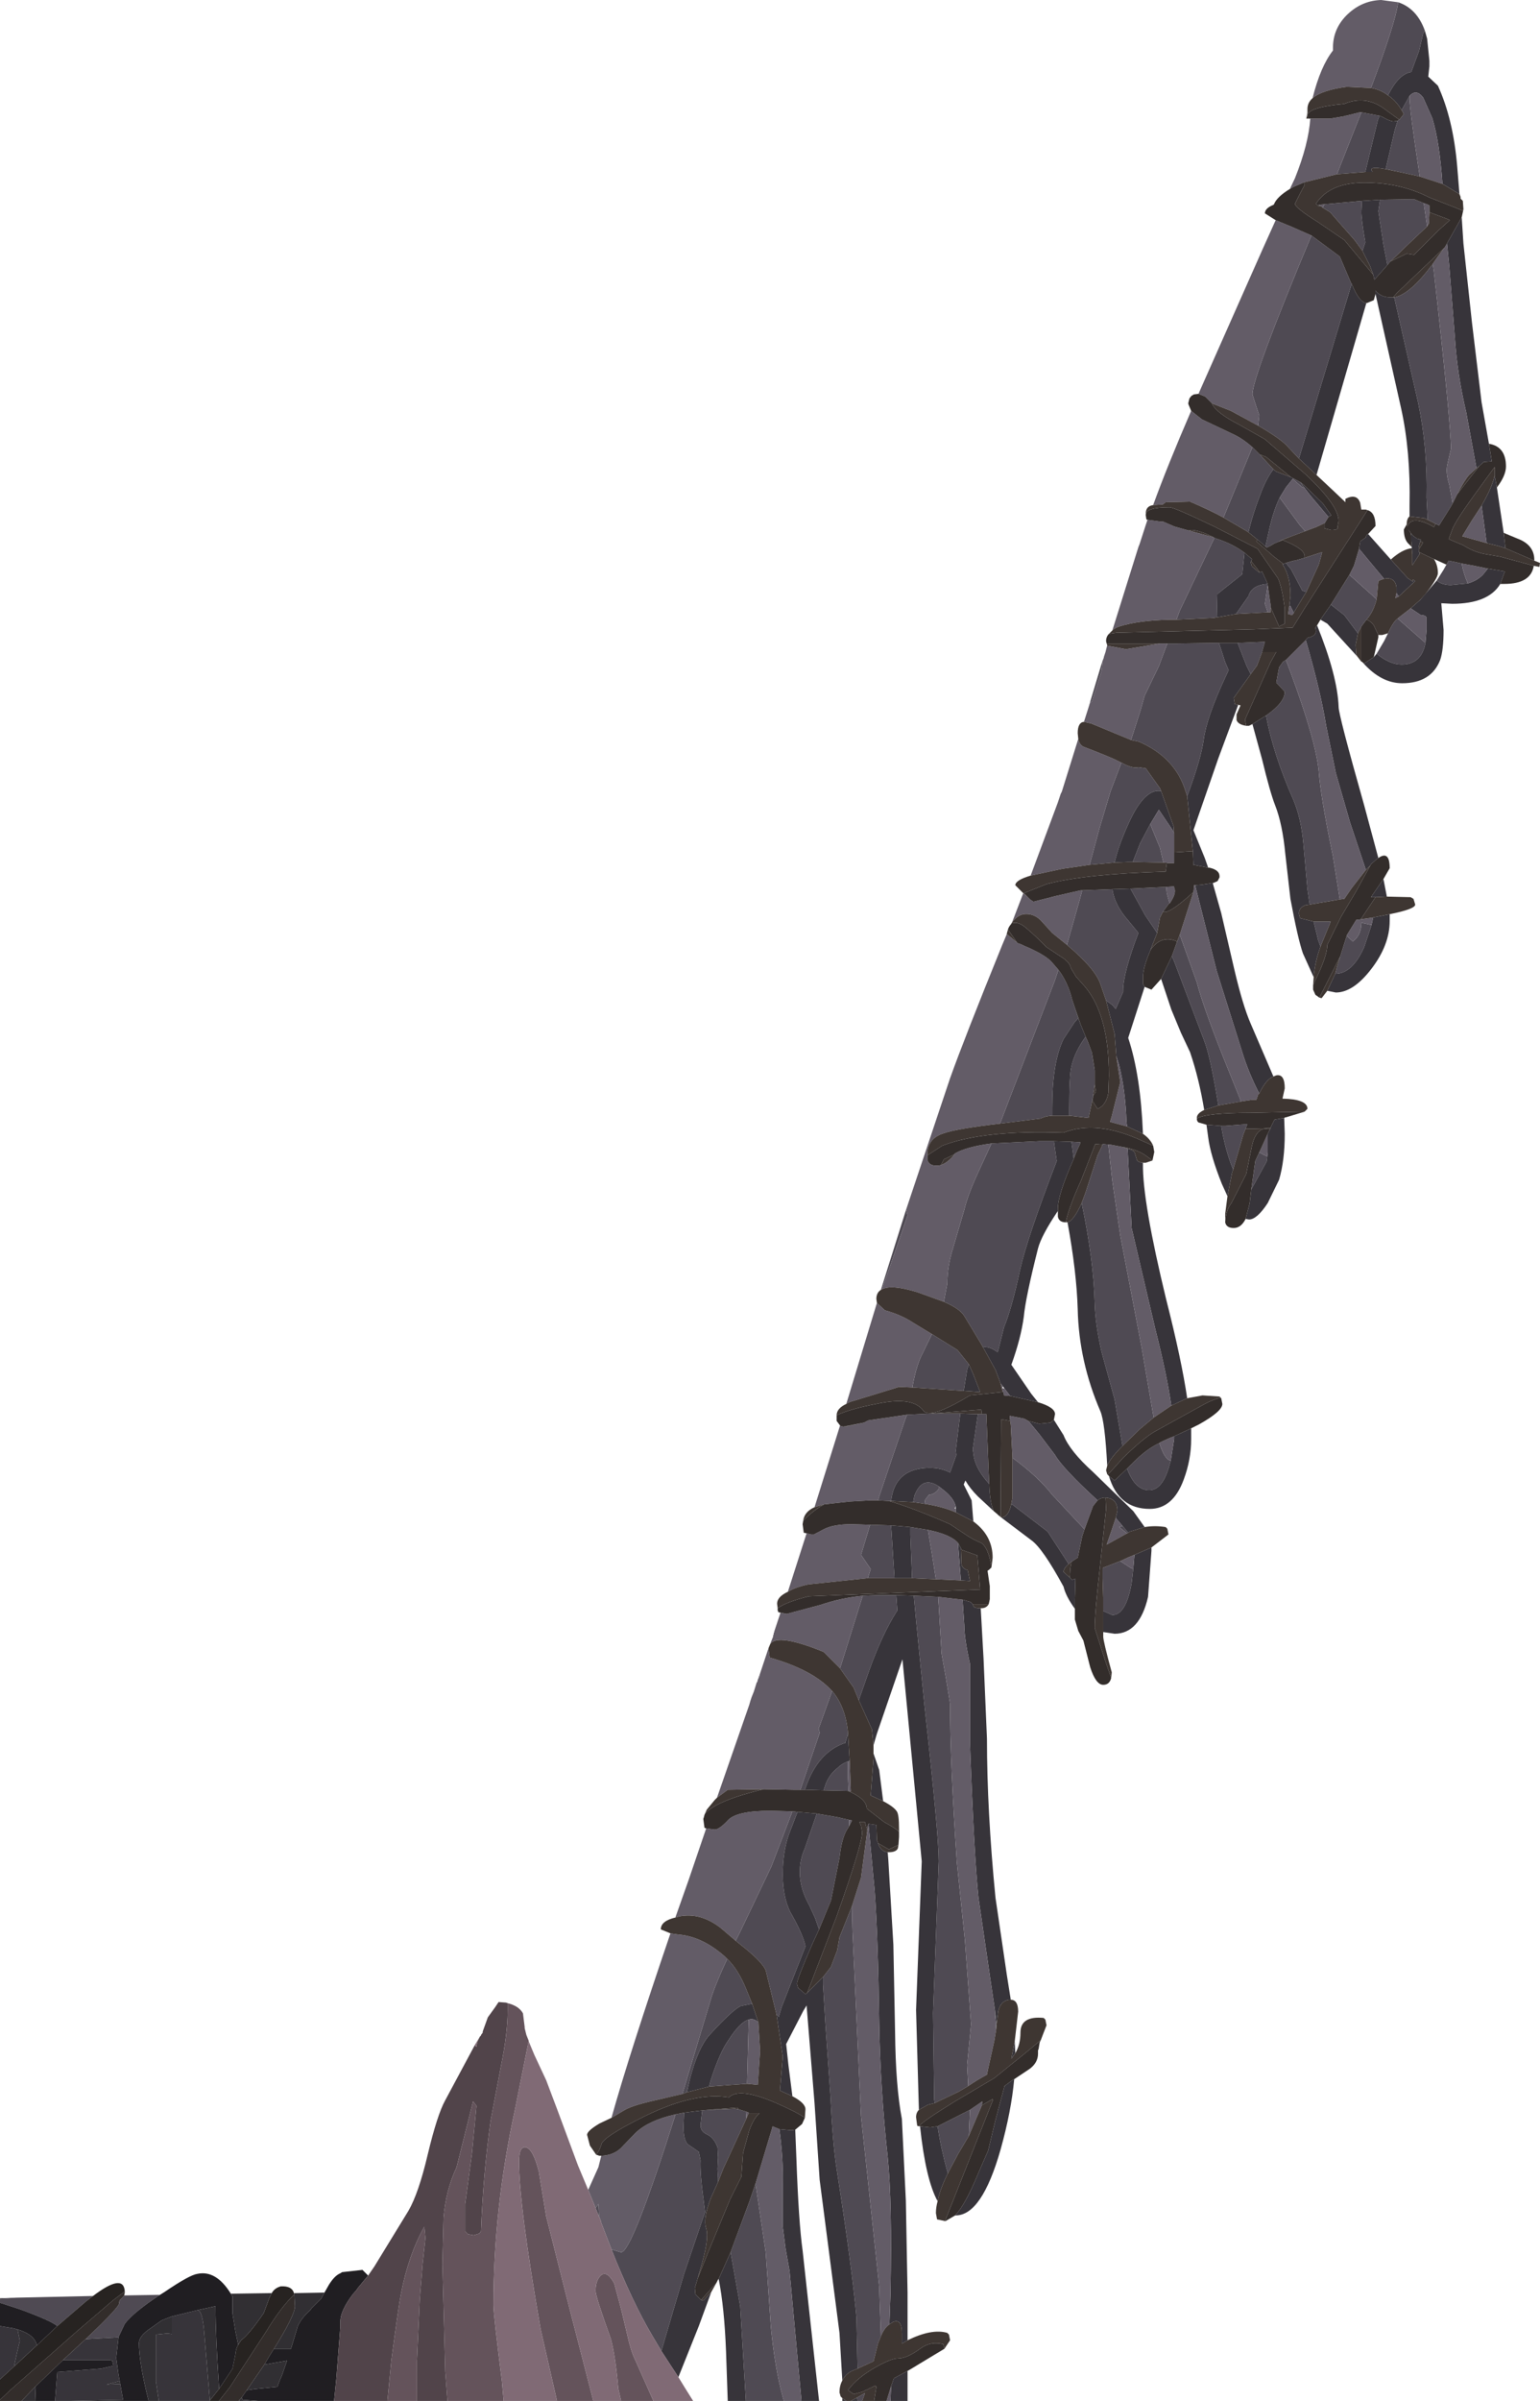 <?xml version="1.0" encoding="UTF-8" standalone="no"?>
<svg xmlns:ffdec="https://www.free-decompiler.com/flash" xmlns:xlink="http://www.w3.org/1999/xlink" ffdec:objectType="shape" height="211.55px" width="135.75px" xmlns="http://www.w3.org/2000/svg">
  <g transform="matrix(1.0, 0.0, 0.0, 1.0, -34.0, 22.2)">
    <path d="M159.6 -19.5 L159.45 -19.25 159.1 -17.75 158.4 -15.85 Q157.3 -15.7 156.35 -13.8 155.7 -14.3 154.85 -14.45 157.0 -20.15 157.25 -22.0 158.9 -21.45 159.6 -19.5 M157.55 -12.5 L158.25 -13.75 158.25 -13.55 Q158.25 -12.6 159.15 -6.65 L158.5 -6.8 156.15 -7.3 156.95 -10.75 157.2 -11.55 157.25 -11.6 157.35 -11.65 157.75 -12.15 157.55 -12.5 M154.0 -12.3 L155.6 -12.0 155.45 -11.6 154.35 -7.05 151.85 -6.85 154.0 -12.3 M149.6 -1.45 L152.1 0.4 153.1 2.75 153.15 2.8 148.5 18.2 147.6 17.25 Q147.05 16.55 144.9 15.3 L145.0 14.4 144.7 13.5 144.4 12.55 Q144.4 11.0 149.6 -1.45 M150.75 -4.2 L154.05 -4.5 154.0 -3.55 Q154.0 -2.85 154.35 -0.85 L154.1 -0.1 153.4 -1.05 151.25 -3.5 150.6 -3.9 150.75 -4.2 M155.65 -4.6 L158.65 -4.65 159.5 -4.3 159.8 -2.25 158.0 -0.55 156.55 0.85 156.5 0.9 156.3 1.15 155.95 -0.65 155.5 -3.6 155.65 -4.6 M162.05 22.15 L161.85 22.5 160.85 24.1 160.55 23.95 159.85 23.6 159.75 21.65 Q159.85 17.25 159.0 13.25 L156.9 4.0 Q158.3 3.75 160.3 1.05 L160.4 1.75 Q161.9 15.15 161.9 17.35 L161.6 18.65 Q161.4 19.4 161.75 20.5 L162.05 22.15 M161.5 27.55 L161.7 27.2 162.85 27.45 Q163.05 28.5 163.4 29.2 L161.9 29.35 Q161.1 29.35 160.65 28.95 L161.25 28.0 161.5 27.55 M159.65 34.45 Q159.3 36.35 157.55 36.35 156.5 36.35 155.35 35.4 L156.0 34.3 156.35 33.6 Q156.8 32.6 157.2 32.3 L159.65 34.45 M149.05 24.6 L147.05 25.35 146.65 25.55 146.3 25.7 Q146.0 25.9 145.65 26.05 L145.55 25.95 145.95 24.15 Q146.3 22.7 146.8 21.65 L148.6 24.1 149.05 24.6 M149.0 26.95 L150.55 26.45 150.25 27.55 149.15 29.95 148.8 29.85 147.8 27.95 147.55 27.65 147.35 27.4 148.05 27.2 148.15 27.2 149.0 26.95 M144.05 24.7 L143.9 24.6 141.85 23.4 144.4 17.2 145.05 17.85 145.1 17.9 146.25 19.15 Q145.7 19.85 145.2 21.1 144.45 23.0 144.05 24.7 M145.75 31.75 L142.95 31.9 144.0 30.4 144.05 30.35 Q144.3 29.35 145.75 29.25 L145.75 29.35 145.5 31.0 145.75 31.75 M141.25 32.2 L140.9 32.25 137.7 32.4 138.0 31.6 141.05 25.2 141.15 25.2 141.2 25.25 141.35 25.3 Q142.7 25.75 143.7 26.5 L143.5 28.4 141.3 30.15 141.25 32.2 M147.95 20.0 L148.0 19.95 148.65 20.3 149.0 20.8 148.75 20.7 147.95 20.0 M131.2 36.0 L131.1 36.9 130.25 39.6 130.1 39.7 129.9 40.3 131.1 36.3 131.2 36.0 M133.7 43.0 L134.5 40.5 134.9 39.1 136.15 36.5 136.9 34.5 137.7 34.5 141.45 34.45 142.0 36.15 142.3 36.85 142.0 37.5 Q140.35 41.05 140.1 43.0 139.85 44.75 138.65 47.95 L138.5 47.5 Q137.6 44.55 134.4 43.15 L133.7 43.0 M143.1 34.45 L145.5 34.35 145.25 35.25 144.8 36.45 144.25 37.2 144.2 37.1 143.9 36.5 143.25 34.85 143.1 34.45 M145.6 40.85 Q147.25 39.7 147.25 38.75 L146.7 38.15 146.6 38.05 146.5 37.95 146.75 36.6 147.1 36.1 147.35 35.95 147.75 37.0 Q150.0 43.1 150.25 45.75 150.4 47.95 151.5 53.25 L152.1 57.0 152.1 57.05 149.45 57.5 149.25 56.15 148.9 52.2 Q148.7 49.9 148.0 48.25 146.25 44.3 145.6 40.85 M151.3 31.1 L152.95 28.45 155.35 30.6 Q155.05 31.75 154.45 32.4 L154.0 33.0 153.7 33.6 152.5 32.0 151.35 31.1 151.3 31.1 M132.85 45.0 Q133.85 45.55 134.35 45.4 L135.0 45.5 136.25 47.25 136.35 47.5 Q134.95 47.25 133.6 50.1 132.6 52.25 132.25 53.8 L130.05 54.0 130.9 50.85 131.9 47.5 132.85 45.0 M150.4 61.2 L150.2 60.65 149.8 59.0 150.5 59.0 151.3 59.0 150.4 61.2 M110.0 189.35 L109.6 189.35 109.55 189.05 110.25 188.65 110.0 189.35 M103.1 189.35 L99.75 189.35 99.25 181.0 98.4 176.25 100.05 171.8 100.6 170.2 101.5 176.25 101.95 182.8 Q102.3 186.45 103.0 189.0 L103.1 189.35 M34.0 180.7 L34.0 180.35 35.45 180.25 42.2 180.1 41.55 180.6 39.05 182.75 Q38.45 182.25 35.7 181.25 L34.0 180.7 M44.95 180.05 L48.1 180.0 Q45.75 181.55 45.0 182.55 L44.5 183.6 44.45 183.75 44.25 183.75 41.55 183.9 Q44.5 181.1 44.5 180.75 44.5 180.45 44.75 180.3 L44.95 180.05 M100.8 125.8 L100.95 125.4 101.0 125.45 100.8 125.8 M111.65 91.45 L113.85 84.45 113.9 84.45 114.0 84.9 111.75 91.4 111.65 91.45 M122.15 76.8 L127.0 64.15 127.3 63.25 Q128.15 64.4 128.5 65.85 L128.75 66.6 129.05 67.5 128.7 67.9 127.75 69.35 Q126.75 71.4 126.75 75.4 L126.75 76.1 Q126.1 76.15 125.75 76.35 L122.15 76.8 M117.2 92.5 L117.5 90.9 Q117.5 89.4 118.0 87.8 L119.0 84.4 Q119.3 83.1 120.25 81.05 L121.4 78.55 125.6 78.35 126.9 78.35 127.15 80.1 Q124.55 86.85 123.9 89.75 123.2 93.05 122.5 94.75 L121.95 96.95 Q121.2 96.4 120.65 96.5 L120.45 96.15 119.0 93.75 Q118.6 93.1 117.2 92.5 M128.45 78.4 L129.25 78.45 129.2 78.6 128.9 79.25 128.65 79.9 128.45 78.4 M116.15 95.35 L118.4 96.75 119.4 98.0 119.25 98.5 118.95 100.35 114.45 100.05 114.45 99.9 Q114.8 98.0 115.35 97.0 L116.15 95.35 M154.9 59.3 L154.25 61.25 Q153.2 63.6 151.7 63.6 L151.85 63.0 152.15 62.05 152.65 60.45 152.7 60.3 152.7 60.25 153.25 60.75 Q154.0 60.2 154.0 59.1 L154.9 59.3 M143.4 74.85 L141.4 75.2 Q140.7 70.9 140.15 69.5 L137.5 62.5 137.3 62.05 137.75 60.8 138.0 60.15 138.1 60.45 139.5 64.35 Q140.1 66.7 142.35 72.25 L143.4 74.85 M135.4 50.4 L135.55 50.8 136.25 52.5 136.55 53.8 134.1 53.75 133.85 53.75 134.5 52.1 135.4 50.4 M129.4 56.25 L132.05 56.15 Q132.25 57.55 133.45 58.9 L134.35 60.0 Q133.0 63.55 133.0 65.1 L133.0 65.2 132.35 66.7 132.05 66.35 131.5 65.95 131.0 64.5 Q130.55 63.15 128.05 61.05 L129.1 57.35 129.4 56.25 M133.65 56.1 L136.8 55.95 136.85 56.5 137.1 57.4 137.05 57.4 136.5 58.15 136.25 58.65 136.0 60.0 135.15 58.75 134.95 58.45 133.65 56.1 M130.35 74.45 L129.95 76.3 128.25 76.1 128.25 75.5 Q128.25 72.5 128.45 71.75 128.75 70.45 129.7 69.15 L129.9 69.6 130.25 70.55 130.35 71.2 130.5 72.1 130.5 72.4 130.5 73.0 130.5 73.35 130.35 74.35 130.35 74.45 M141.65 77.0 L142.0 77.0 143.95 76.85 143.8 77.25 143.6 77.75 142.7 80.85 Q142.0 79.15 141.65 77.0 M131.7 78.65 L132.05 81.85 132.75 86.65 134.65 96.6 135.65 102.45 135.7 102.7 134.5 103.7 132.95 105.2 132.25 101.1 131.1 96.9 Q130.55 94.45 130.5 92.65 130.4 88.8 129.35 83.8 L129.7 82.85 130.75 79.6 131.2 78.65 131.2 78.6 131.7 78.65 M145.75 79.35 L145.65 80.15 144.3 82.6 144.65 80.1 145.0 79.35 145.7 79.7 145.75 79.35 M137.2 106.5 L137.1 106.85 Q136.5 109.1 135.3 109.1 134.05 109.1 133.35 107.2 L133.9 106.65 Q135.1 105.45 136.2 104.95 136.65 106.4 137.2 106.5 M132.95 112.25 L133.45 112.85 133.35 112.9 132.65 112.35 132.95 112.25 M123.25 106.25 Q125.5 107.9 126.75 109.5 L129.6 112.55 129.4 113.15 129.0 115.05 128.45 115.4 128.2 115.6 126.35 112.75 123.15 110.3 123.25 109.75 123.25 107.65 123.25 106.25 M131.25 119.75 L131.25 118.55 131.2 116.9 131.2 115.95 132.75 115.35 133.75 116.0 133.9 116.0 133.75 117.3 Q133.25 120.1 132.05 120.1 L131.25 119.75 M120.2 102.4 L120.55 102.4 120.85 102.4 120.95 102.4 121.15 107.5 121.2 108.55 Q120.1 107.35 119.85 106.2 L119.75 105.5 120.2 102.4 M116.05 102.35 L117.0 102.35 118.65 102.35 118.25 105.6 118.3 106.0 117.75 107.55 Q116.8 107.05 115.55 107.15 112.85 107.35 112.55 110.05 L112.35 110.05 111.4 110.0 111.5 109.65 113.75 103.0 113.95 102.45 116.05 102.35 M114.5 110.15 L114.6 109.6 Q115.3 107.75 116.8 108.8 L116.75 108.8 116.75 109.0 Q116.35 109.5 115.9 109.5 L115.55 109.95 115.5 110.3 114.5 110.15 M110.7 112.15 L112.55 112.2 112.85 116.85 110.5 116.85 110.75 116.05 109.9 114.8 110.7 112.15 M114.25 112.35 L115.8 112.6 116.15 114.7 116.5 116.95 114.4 116.85 114.25 113.05 114.25 112.35 M107.35 126.8 L107.4 126.85 Q108.55 128.25 108.75 130.5 L108.75 130.55 108.5 131.4 108.4 131.4 Q106.05 132.25 105.0 135.35 L104.95 135.5 104.55 135.5 106.25 130.5 106.2 130.2 106.15 130.15 107.35 126.8 M108.8 135.6 L108.75 135.6 106.6 135.55 106.8 134.95 Q107.15 134.1 107.8 133.6 108.2 133.2 108.75 133.0 L108.75 134.5 108.8 135.6 M110.05 118.4 L111.4 118.35 113.0 118.35 113.1 119.7 113.0 119.85 Q111.75 121.85 110.65 124.9 L109.7 127.6 109.25 126.5 108.05 124.8 110.05 118.4 M114.55 118.4 L116.7 118.5 116.75 119.25 117.0 123.5 117.4 125.75 117.75 127.9 Q117.75 133.05 118.35 141.9 L119.05 148.7 119.6 156.15 119.25 159.75 119.35 161.6 118.5 162.1 116.4 163.1 116.35 162.8 116.25 155.15 116.75 141.8 Q116.75 139.4 115.5 128.15 L114.75 120.55 114.55 118.4 M121.8 156.7 L121.7 154.9 121.85 156.15 121.8 156.7 M103.85 137.4 L104.3 137.45 103.55 139.4 Q103.0 140.95 103.0 142.95 103.0 144.9 103.65 146.25 104.8 148.25 105.0 149.3 L102.9 154.65 102.65 155.5 102.45 155.3 101.5 151.4 Q101.2 150.7 99.6 149.4 L98.85 148.8 99.3 147.9 102.0 142.25 103.85 137.4 M106.0 137.6 L107.75 137.9 108.85 138.15 108.85 138.7 108.7 138.95 Q108.2 139.7 108.0 141.5 L107.25 145.25 106.2 147.8 105.85 146.8 105.35 145.7 Q104.5 144.2 104.5 142.75 104.5 141.65 104.95 140.65 L106.0 137.6 M98.1 150.4 Q99.05 151.3 99.75 153.0 L100.3 154.35 99.3 154.55 Q98.55 154.9 96.5 157.15 95.5 158.3 94.8 161.05 L94.55 162.15 94.15 162.3 96.75 153.65 Q97.15 152.45 98.1 150.4 M99.85 161.4 L96.5 161.65 96.65 161.1 Q97.45 158.6 98.25 157.5 99.25 155.95 100.0 155.75 L99.85 161.4 M109.1 145.75 L109.15 147.95 109.9 164.25 111.5 179.25 111.65 183.65 111.4 184.25 111.0 185.85 109.6 186.5 109.5 182.0 Q109.1 177.55 107.75 168.9 107.4 166.65 107.2 162.4 L106.75 156.0 106.55 152.65 106.55 152.0 107.25 151.1 107.8 149.65 108.0 148.5 109.1 145.75 M116.65 165.15 L119.5 163.7 119.4 166.0 118.45 167.6 117.55 169.3 Q116.95 167.15 116.65 165.15 M86.8 173.1 L86.5 172.35 86.75 172.0 86.8 173.1 M93.55 164.1 L94.3 163.95 94.25 165.2 Q94.25 166.4 94.65 166.75 L95.6 167.4 95.75 168.15 Q95.7 169.3 96.0 171.5 L96.15 172.7 94.3 178.15 92.3 184.95 91.5 183.6 Q89.75 180.65 87.9 176.0 L88.75 176.25 Q89.7 176.25 93.55 164.1 M95.9 163.75 L96.45 163.7 98.8 163.6 99.1 163.65 99.75 163.85 99.8 164.45 97.75 168.9 97.3 170.05 97.3 169.7 97.25 168.9 97.3 167.9 97.25 167.0 Q96.95 166.15 96.3 165.85 95.75 165.6 95.75 165.05 L95.9 163.75" fill="#4f4a53" fill-rule="evenodd" stroke="none"/>
    <path d="M156.35 -13.8 Q157.3 -15.7 158.4 -15.85 L159.1 -17.75 159.45 -19.25 159.6 -19.5 159.8 -18.8 160.0 -16.85 160.0 -16.7 160.0 -16.5 160.0 -16.35 159.9 -15.45 160.75 -14.65 Q162.1 -11.7 162.45 -7.55 L162.65 -5.1 161.15 -6.0 Q160.9 -9.7 160.25 -11.8 L159.45 -13.6 Q158.85 -14.4 158.25 -13.75 L157.55 -12.5 Q157.05 -13.35 156.35 -13.8 M155.6 -12.0 L155.85 -11.9 Q156.55 -11.5 156.85 -11.5 L157.2 -11.55 156.95 -10.75 156.15 -7.3 Q154.5 -7.6 155.0 -7.05 L154.35 -7.05 155.45 -11.6 155.6 -12.0 M153.15 2.8 Q153.8 4.45 154.45 4.5 L154.4 4.65 150.05 19.65 148.5 18.2 153.15 2.8 M155.25 3.7 L155.25 3.55 155.25 3.4 Q155.7 4.0 156.6 4.0 L156.65 4.0 156.8 4.0 156.9 4.0 159.0 13.25 Q159.85 17.25 159.75 21.65 L159.85 23.6 159.55 23.45 158.25 23.3 158.25 22.35 Q158.35 17.55 157.5 13.75 L155.25 3.7 M161.55 -0.75 L162.85 -3.05 163.0 -0.75 163.75 6.2 164.6 13.25 165.25 16.9 165.5 18.45 164.8 18.5 164.4 18.85 164.15 19.05 163.25 14.15 Q162.45 10.75 162.25 7.6 L161.75 1.25 161.55 -0.75 M154.05 -4.5 L155.65 -4.6 155.5 -3.6 155.95 -0.65 156.3 1.15 155.15 2.45 155.05 2.0 154.75 1.2 154.1 -0.1 154.35 -0.85 Q154.0 -2.85 154.0 -3.55 L154.05 -4.5 M158.45 26.0 L158.4 25.45 158.4 25.35 158.4 25.0 158.35 24.75 158.5 24.95 158.75 25.15 158.85 25.2 158.9 25.25 159.1 25.3 159.15 25.35 159.25 25.35 159.2 25.5 Q159.05 25.9 159.05 26.25 L159.1 26.45 159.15 26.6 158.5 27.6 158.5 26.65 158.45 26.1 158.45 26.0 M165.15 27.9 L166.65 28.15 166.25 29.25 Q165.2 31.0 162.0 31.0 L161.05 30.95 161.25 33.3 Q161.25 35.1 160.95 35.95 160.15 38.0 157.6 38.0 155.75 38.0 154.15 36.2 L154.25 36.25 155.1 35.7 155.35 35.4 Q156.5 36.35 157.55 36.35 159.3 36.35 159.65 34.45 L159.75 33.25 159.75 32.25 Q159.7 32.0 159.25 32.0 L158.35 31.4 159.2 30.65 160.65 28.95 Q161.1 29.35 161.9 29.35 L163.4 29.2 Q164.25 28.95 164.75 28.4 L165.15 27.9 M165.75 19.7 L165.95 20.75 166.55 24.75 166.7 26.1 166.05 25.9 165.05 25.65 164.6 22.35 Q165.55 20.7 165.75 19.7 M154.6 24.85 L156.6 27.1 158.1 28.75 158.55 29.05 158.55 28.85 158.75 29.0 157.3 30.35 157.1 30.05 157.1 29.55 Q157.0 28.75 156.25 28.75 L156.0 28.8 153.8 26.15 153.9 25.5 154.4 25.15 154.45 24.95 154.6 24.85 M149.15 29.95 L148.15 31.6 148.05 31.8 147.75 31.2 147.65 31.2 147.75 30.3 Q147.75 28.6 147.1 27.6 L147.05 27.5 147.15 27.5 147.35 27.4 147.55 27.65 147.8 27.95 148.8 29.85 149.15 29.95 M144.85 25.35 L144.05 24.7 Q144.45 23.0 145.2 21.1 145.7 19.85 146.25 19.15 L146.5 19.35 147.55 19.75 147.8 19.85 148.0 19.95 147.95 20.0 147.35 20.75 146.8 21.65 Q146.3 22.7 145.95 24.15 L145.55 25.95 145.2 25.65 144.85 25.35 M142.95 31.9 L141.25 32.2 141.3 30.15 143.5 28.4 143.7 26.5 144.35 27.05 144.35 27.1 144.25 27.35 144.35 27.7 145.0 28.25 145.05 28.25 145.25 28.15 145.75 29.25 Q144.3 29.35 144.05 30.35 L144.0 30.4 142.95 31.9 M149.0 20.8 L148.65 20.3 148.9 20.5 150.6 22.15 151.35 23.2 151.1 23.35 149.5 21.45 149.0 20.8 M141.45 34.45 L143.1 34.45 143.25 34.85 143.9 36.5 144.2 37.1 144.25 37.2 142.75 39.3 142.85 39.85 143.15 39.9 141.4 44.6 139.2 50.95 140.2 53.4 140.5 54.25 139.2 54.0 139.15 52.8 138.65 47.95 Q139.85 44.75 140.1 43.0 140.35 41.05 142.0 37.5 L142.3 36.85 142.0 36.15 141.45 34.45 M144.4 41.6 L145.6 40.85 Q146.25 44.3 148.0 48.25 148.7 49.9 148.9 52.2 L149.25 56.15 149.45 57.5 149.1 57.55 Q148.5 57.75 148.5 58.3 L148.6 58.7 149.8 59.0 150.2 60.65 150.4 61.2 Q149.9 62.6 149.8 63.9 L148.85 61.8 Q148.4 60.5 147.75 57.0 L147.3 53.05 Q147.05 50.4 146.4 48.75 145.95 47.6 145.25 44.7 L144.4 41.6 M149.1 34.2 L149.25 34.0 Q150.0 33.85 150.0 33.4 L149.95 33.1 150.1 32.9 Q151.9 37.35 152.0 40.1 152.0 40.8 154.25 48.75 L155.5 53.4 155.35 53.5 154.85 53.95 154.8 54.05 154.4 54.45 153.0 50.25 151.75 45.9 150.9 41.75 Q150.4 38.65 149.1 34.2 M150.4 32.4 L150.6 32.1 151.3 31.1 151.35 31.1 152.5 32.0 153.7 33.6 153.5 34.6 153.55 35.45 153.65 35.65 151.0 32.75 150.4 32.4 M136.35 47.5 L137.45 50.6 137.5 51.2 137.4 51.0 136.15 49.15 135.4 50.4 134.5 52.1 133.85 53.75 133.7 53.75 133.45 53.75 132.25 53.8 Q132.6 52.25 133.6 50.1 134.95 47.25 136.35 47.5 M155.95 55.25 L156.25 56.8 155.25 56.85 154.9 56.85 154.9 56.8 154.95 56.7 155.95 55.25 M156.5 58.35 L156.5 58.95 Q156.5 61.05 154.9 63.15 153.3 65.25 151.75 65.25 L151.0 65.1 151.7 63.6 Q153.2 63.6 154.25 61.25 L154.9 59.3 155.0 58.85 155.0 58.65 155.75 58.5 156.5 58.35 M140.9 55.6 L141.65 58.25 142.8 63.2 Q143.55 66.4 144.25 68.0 L146.25 72.65 Q145.6 72.9 145.0 74.15 144.05 72.3 143.5 70.5 L141.25 63.35 139.45 56.2 139.35 55.8 139.95 55.75 140.9 55.6 M147.2 76.3 L147.25 77.7 Q147.25 80.05 146.75 81.75 L145.75 83.8 Q144.8 85.25 144.1 85.25 L143.8 85.2 144.15 83.85 144.3 82.6 145.65 80.15 145.75 79.35 145.75 78.15 145.75 77.8 145.75 77.7 145.95 77.3 146.0 77.2 146.0 77.15 146.35 76.45 147.2 76.3 M142.2 83.2 L141.7 82.1 Q140.7 79.6 140.5 78.0 L140.35 76.9 141.65 77.0 Q142.0 79.15 142.7 80.85 L142.6 81.15 142.2 83.2 M140.15 75.6 Q139.7 72.85 138.9 70.5 L138.1 68.8 137.25 66.75 136.35 64.05 137.3 62.05 137.5 62.5 140.15 69.5 Q140.7 70.9 141.4 75.2 L140.15 75.6 M134.9 64.75 L133.45 69.25 Q134.55 72.55 134.75 77.7 L133.35 77.05 133.3 76.65 Q133.2 73.85 132.65 71.65 L132.4 70.85 132.25 68.9 131.5 65.95 132.05 66.35 132.35 66.7 133.0 65.2 133.0 65.1 Q133.0 63.55 134.35 60.0 L133.45 58.9 Q132.25 57.55 132.05 56.15 L133.65 56.1 134.95 58.45 135.15 58.75 136.0 60.0 135.45 61.4 135.45 61.45 135.4 61.5 135.4 61.55 Q134.8 62.95 134.75 63.8 L134.75 63.95 134.75 64.5 134.9 64.75 M134.75 80.25 L134.75 80.35 Q134.7 83.65 136.8 92.3 138.15 97.6 138.65 101.0 L137.25 101.65 Q136.85 98.9 135.85 94.95 L133.75 86.0 133.4 79.0 Q133.8 79.1 134.0 79.3 L134.2 79.95 Q134.25 80.2 134.75 80.25 M139.0 103.65 L139.0 104.6 Q139.0 106.4 138.35 108.15 137.4 110.75 135.35 110.75 132.6 110.75 131.75 107.85 L132.25 108.25 133.35 107.2 Q134.05 109.1 135.3 109.1 136.5 109.1 137.1 106.85 L137.2 106.5 137.5 104.6 137.5 104.55 137.5 104.35 139.0 103.65 M131.6 106.95 Q131.4 103.1 131.0 102.15 129.1 97.75 129.0 93.15 128.9 89.85 128.1 85.5 128.65 85.35 129.35 83.8 130.4 88.8 130.5 92.65 130.55 94.45 131.1 96.9 L132.25 101.1 132.95 105.2 Q131.85 106.3 131.6 106.95 M127.25 84.5 Q125.8 86.65 125.5 87.8 124.4 92.15 124.25 93.8 124.0 95.7 123.15 98.05 L124.9 100.6 125.5 101.35 123.05 100.8 122.55 100.15 122.4 99.95 122.2 99.7 121.75 98.5 120.65 96.5 Q121.2 96.4 121.95 96.95 L122.5 94.75 Q123.2 93.05 123.9 89.75 124.55 86.85 127.15 80.1 L126.9 78.35 128.45 78.4 128.65 79.9 Q127.25 83.05 127.25 84.3 L127.25 84.5 M126.9 102.9 L127.75 104.25 Q128.3 105.65 130.35 107.5 L133.9 110.95 134.9 112.35 133.6 112.75 133.45 112.85 132.95 112.25 132.35 111.55 132.5 110.9 Q132.5 110.0 131.75 109.8 L131.45 109.75 Q131.05 109.75 130.75 110.0 127.65 107.15 127.0 106.0 L125.6 104.15 124.65 103.0 125.6 103.25 126.6 103.15 126.9 102.9 M135.5 114.15 L135.5 114.45 135.2 118.5 Q134.45 121.75 132.25 121.75 L131.25 121.6 131.25 119.75 132.05 120.1 Q133.25 120.1 133.75 117.3 L133.9 116.0 134.0 114.8 135.5 114.15 M128.75 119.55 Q127.95 118.45 127.75 117.6 125.9 114.2 124.9 113.5 L122.25 111.5 Q122.9 111.5 123.15 110.3 L126.35 112.75 128.2 115.6 Q127.75 116.0 127.75 116.3 L128.3 116.8 128.5 117.0 128.8 116.9 128.75 118.7 128.75 119.55 M121.6 110.95 L120.2 109.65 Q119.5 108.95 119.1 108.25 L118.95 108.6 119.65 110.0 119.8 111.85 118.25 111.05 118.25 110.75 118.25 110.55 Q118.1 109.85 117.25 109.15 L116.8 108.8 Q115.3 107.75 114.6 109.6 L114.5 110.15 112.55 110.05 Q112.85 107.35 115.55 107.15 116.8 107.05 117.75 107.55 L118.3 106.0 118.25 105.6 118.65 102.35 120.2 102.4 119.75 105.5 119.85 106.2 Q120.1 107.35 121.2 108.55 121.25 110.2 121.6 110.95 M120.45 119.5 L120.7 123.95 121.0 131.0 Q121.0 137.35 121.75 145.0 L122.75 151.8 123.1 154.0 122.95 154.0 Q122.2 154.1 122.0 155.0 L121.85 156.15 121.7 154.9 121.3 152.2 120.25 145.0 Q119.85 141.1 119.5 131.35 L119.5 124.4 Q119.0 122.15 119.0 121.0 L118.85 118.75 119.55 118.95 119.75 119.15 119.8 119.3 Q119.85 119.5 120.45 119.5 M123.45 157.65 L123.5 158.7 123.15 159.2 123.45 157.65 M123.4 161.0 Q123.15 163.8 122.2 167.2 120.55 173.0 118.25 173.0 L118.2 173.0 Q119.1 172.05 120.25 169.25 L121.1 167.3 121.75 164.6 122.55 161.6 123.35 161.0 123.4 161.0 M116.65 171.75 Q115.6 169.85 115.1 165.15 L116.0 165.25 116.65 165.15 Q116.95 167.15 117.55 169.3 116.85 170.7 116.65 171.75 M115.0 163.7 L114.75 154.9 115.25 141.8 113.9 127.65 113.55 124.0 111.3 130.55 111.05 131.4 111.0 131.55 110.85 130.15 109.7 127.6 110.65 124.9 Q111.75 121.85 113.0 119.85 L113.1 119.7 113.0 118.35 114.55 118.4 114.75 120.55 115.5 128.15 Q116.75 139.4 116.75 141.8 L116.25 155.15 116.35 162.8 116.4 163.1 115.8 163.25 115.0 163.7 M111.0 132.3 L111.5 133.75 111.85 136.5 110.75 136.0 111.0 132.7 111.0 132.3 M112.25 141.0 L112.3 141.6 112.75 149.15 112.9 156.85 Q112.95 161.65 113.5 164.5 L113.85 171.7 114.0 179.8 114.0 184.0 113.5 184.3 113.5 183.4 Q113.5 182.05 112.7 182.4 L112.4 182.6 112.5 179.75 Q112.65 171.75 112.25 167.85 111.6 161.9 111.5 156.0 111.4 148.5 111.1 144.4 L110.55 138.5 111.25 138.6 111.3 139.95 111.35 140.05 111.4 140.2 Q111.65 140.95 112.25 141.0 M114.0 186.7 L114.0 188.75 114.0 189.35 112.5 189.35 112.55 188.05 112.8 187.35 114.0 186.7 M109.6 189.35 L109.0 189.35 109.55 189.05 109.6 189.35 M108.6 189.35 L108.25 189.35 108.25 189.1 108.6 189.35 M108.25 187.55 L108.0 183.35 106.25 169.85 105.8 163.1 105.25 156.35 105.1 154.5 104.8 155.0 103.3 157.9 103.5 159.75 103.85 162.5 102.75 162.0 103.0 159.0 102.45 155.3 102.65 155.5 102.9 154.65 105.0 149.3 Q104.8 148.25 103.65 146.25 103.0 144.9 103.0 142.95 103.0 140.95 103.55 139.4 L104.3 137.45 106.0 137.6 104.95 140.65 Q104.5 141.65 104.5 142.75 104.5 144.2 105.35 145.7 L105.85 146.8 106.2 147.8 105.6 149.1 Q104.25 152.2 104.25 152.6 L104.35 152.95 105.0 153.5 105.15 153.4 106.55 152.0 106.55 152.65 106.75 156.0 107.2 162.4 Q107.4 166.65 107.75 168.9 109.1 177.55 109.5 182.0 L109.6 186.5 109.1 186.7 Q108.5 187.0 108.25 187.55 M104.1 165.45 L104.2 167.95 Q104.4 173.6 104.75 176.1 L106.2 189.35 104.65 189.35 103.6 177.9 103.25 175.95 103.0 174.0 103.0 170.25 Q103.05 168.0 102.7 165.4 L103.75 165.5 104.1 165.45 M99.75 189.35 L98.15 189.35 98.0 185.0 Q97.85 181.1 97.35 178.6 L98.4 176.25 99.25 181.0 99.75 189.35 M96.7 179.75 L95.6 182.75 93.8 187.25 92.3 184.95 94.3 178.15 96.15 172.7 96.0 171.5 Q95.7 169.3 95.75 168.15 L95.6 167.4 94.65 166.75 Q94.25 166.4 94.25 165.2 L94.3 163.95 95.9 163.75 95.75 165.05 Q95.75 165.6 96.3 165.85 96.95 166.15 97.25 167.0 L97.3 167.9 97.25 168.9 97.3 169.7 97.3 170.05 96.65 171.5 Q95.95 173.3 96.25 174.15 96.5 175.0 95.9 177.15 L95.5 178.55 95.25 179.4 95.3 179.95 95.8 180.45 96.0 180.5 96.7 179.75 M52.45 189.35 L48.0 189.35 47.75 187.65 47.75 183.5 48.75 183.4 49.15 183.45 49.15 182.05 49.15 181.9 51.4 181.35 51.45 181.35 Q51.85 181.45 52.0 183.35 L52.5 189.3 52.45 189.35 M40.2 189.35 L38.85 189.35 39.05 186.8 42.9 186.5 44.0 186.25 43.9 185.8 43.75 185.75 39.55 185.75 40.95 184.45 41.55 183.9 44.25 183.75 44.45 183.75 44.25 185.5 44.25 185.6 44.45 187.05 44.55 187.6 43.4 187.9 44.6 187.85 44.85 189.25 40.2 189.35 M34.0 187.45 L34.0 182.75 35.2 182.95 35.55 183.05 35.75 184.05 35.5 185.1 35.25 186.25 35.25 186.3 34.6 186.9 34.0 187.45 M34.0 180.35 L34.0 180.3 35.45 180.25 34.0 180.35 M119.4 98.0 L119.8 98.9 120.4 100.45 118.95 100.35 119.25 98.5 119.4 98.0 M128.25 76.1 L126.75 76.1 126.75 75.4 Q126.75 71.4 127.75 69.35 L128.7 67.9 129.05 67.5 129.25 68.05 129.7 69.15 Q128.75 70.45 128.45 71.75 128.25 72.5 128.25 75.5 L128.25 76.1 M112.55 112.2 L114.25 112.35 114.25 113.05 114.4 116.85 112.85 116.85 112.55 112.2 M118.45 113.75 L118.7 114.2 118.75 115.6 Q118.8 116.0 119.3 116.15 L119.5 117.1 118.7 117.05 118.45 113.75 M108.75 130.55 L108.9 132.95 108.75 133.0 Q108.2 133.2 107.8 133.6 107.15 134.1 106.8 134.95 L106.6 135.55 104.95 135.5 105.0 135.35 Q106.05 132.25 108.4 131.4 L108.5 131.4 108.75 130.55 M100.3 154.35 L100.85 156.0 Q100.45 155.6 100.0 155.75 99.25 155.95 98.25 157.5 97.45 158.6 96.65 161.1 L96.5 161.65 94.75 162.1 94.55 162.15 94.8 161.05 Q95.5 158.3 96.5 157.15 98.55 154.9 99.3 154.55 L100.3 154.35" fill="#37343a" fill-rule="evenodd" stroke="none"/>
    <path d="M158.25 -13.75 Q158.85 -14.4 159.45 -13.6 L160.25 -11.8 Q160.9 -9.7 161.15 -6.0 L159.15 -6.65 Q158.25 -12.6 158.25 -13.55 L158.25 -13.75 M157.25 -22.0 Q157.0 -20.15 154.85 -14.45 L152.7 -14.55 Q150.5 -14.25 149.7 -13.55 150.4 -16.35 151.5 -17.75 L151.5 -18.0 Q151.5 -19.75 152.85 -21.0 154.1 -22.15 155.75 -22.2 L157.25 -22.0 M149.5 -11.75 L151.25 -11.75 152.45 -11.95 152.55 -12.0 152.65 -12.0 153.85 -12.3 154.0 -12.3 151.85 -6.85 149.0 -6.15 148.05 -5.75 147.7 -5.55 148.15 -6.5 Q149.35 -9.5 149.5 -11.75 M146.45 -2.8 L147.9 -2.2 149.6 -1.45 Q144.4 11.0 144.4 12.55 L144.7 13.5 145.0 14.4 144.9 15.3 142.5 14.0 140.85 13.35 140.3 12.8 140.25 12.75 139.65 12.5 139.8 12.15 145.3 -0.25 146.45 -2.8 M161.3 -0.35 L161.35 -0.4 161.5 -0.65 161.55 -0.75 161.75 1.25 162.25 7.6 Q162.45 10.75 163.25 14.15 L164.15 19.05 163.5 19.65 Q163.1 20.1 162.45 21.35 L162.25 21.75 162.05 22.15 161.75 20.5 Q161.4 19.4 161.6 18.65 L161.9 17.35 Q161.9 15.15 160.4 1.75 L160.3 1.05 160.75 0.4 161.3 -0.35 M150.5 -4.0 L150.2 -4.15 150.75 -4.2 150.6 -3.9 150.5 -4.0 M159.5 -4.3 L159.8 -4.2 160.0 -4.1 160.0 -4.0 160.0 -3.5 159.95 -2.5 159.8 -2.25 159.5 -4.3 M162.85 27.45 L163.95 27.65 165.15 27.9 164.75 28.4 Q164.25 28.95 163.4 29.2 163.05 28.5 162.85 27.45 M165.05 25.65 L162.9 25.05 163.75 23.65 164.6 22.35 165.05 25.65 M158.35 31.4 L159.25 32.0 Q159.7 32.0 159.75 32.25 L159.75 33.25 159.65 34.45 157.2 32.3 157.25 32.25 158.35 31.4 M150.75 23.9 L150.0 24.25 149.05 24.6 148.6 24.1 146.8 21.65 147.35 20.75 147.95 20.0 148.75 20.7 149.0 20.8 149.5 21.45 151.1 23.35 150.8 23.85 150.75 23.9 M148.05 31.8 L147.9 32.0 147.75 31.95 147.55 31.9 147.65 31.2 147.75 31.2 148.05 31.8 M141.85 23.4 Q140.65 22.75 138.9 22.0 L136.75 22.05 136.5 22.25 135.65 22.3 Q136.9 18.85 139.0 14.0 L139.95 14.75 142.9 16.15 Q143.6 16.5 144.4 17.2 L141.85 23.4 M146.0 31.3 L146.0 31.75 145.75 31.75 145.5 31.0 145.75 29.35 146.0 31.1 146.0 31.3 M137.7 32.4 L137.2 32.4 Q134.4 32.45 132.65 33.0 132.25 33.15 132.05 33.35 L134.35 26.0 134.45 25.75 135.0 24.05 135.15 23.6 136.25 23.75 136.5 23.75 137.55 24.2 138.8 24.55 141.0 25.15 141.05 25.2 138.0 31.6 137.7 32.4 M131.6 34.65 L131.65 34.7 133.25 35.0 136.25 34.5 136.9 34.5 136.15 36.5 134.9 39.1 134.5 40.5 133.7 43.0 130.2 41.55 129.55 41.4 129.9 40.3 130.1 39.7 130.25 39.6 131.1 36.9 131.2 36.0 131.3 35.75 131.3 35.7 131.45 35.25 131.6 34.65 M147.35 35.95 L149.0 34.3 149.1 34.2 Q150.4 38.65 150.9 41.75 L151.75 45.9 153.0 50.25 154.4 54.45 153.15 56.05 152.5 57.0 152.1 57.05 152.1 57.0 151.5 53.25 Q150.4 47.95 150.25 45.75 150.0 43.1 147.75 37.0 L147.35 35.95 M152.95 28.45 L153.35 27.65 153.8 26.15 156.0 28.8 155.7 28.9 155.5 29.0 155.35 30.6 152.95 28.45 M129.05 42.9 Q129.15 43.5 129.65 43.65 132.0 44.55 132.65 44.9 L132.85 45.0 131.9 47.5 130.9 50.85 130.05 54.0 127.65 54.35 124.85 54.95 127.25 48.5 127.5 47.75 127.6 47.55 129.05 42.9 M137.5 51.2 L137.5 52.9 137.5 53.5 137.5 53.85 137.4 53.85 137.2 53.85 136.55 53.8 136.25 52.5 135.55 50.8 135.4 50.4 136.15 49.15 137.4 51.0 137.5 51.2 M157.1 30.05 L157.3 30.35 157.0 30.5 157.1 30.05 M112.5 189.35 L112.15 189.35 112.55 188.05 112.5 189.35 M104.65 189.35 L103.1 189.35 103.0 189.0 Q102.3 186.45 101.95 182.8 L101.5 176.25 100.6 170.2 102.05 165.35 102.1 165.15 102.7 165.4 Q103.05 168.0 103.0 170.25 L103.0 174.0 103.25 175.95 103.6 177.9 104.65 189.35 M85.85 170.75 L86.75 168.75 87.0 167.75 Q88.05 167.7 88.7 167.1 L90.05 165.7 Q91.25 164.6 93.55 164.1 89.7 176.25 88.75 176.25 L87.9 176.0 87.0 173.65 86.95 173.45 86.85 173.2 86.8 173.1 86.75 172.0 86.5 172.35 85.85 170.75 M87.9 164.4 Q89.5 158.7 93.1 148.15 L93.75 148.25 Q95.85 148.4 97.85 150.15 L98.1 150.4 Q97.15 152.45 96.75 153.65 L94.15 162.3 91.35 162.95 Q89.65 163.35 89.0 163.75 L87.9 164.4 M93.55 146.75 L93.55 146.7 94.7 143.45 96.25 138.9 97.0 139.0 Q97.4 139.0 98.15 138.2 98.9 137.35 101.9 137.35 L103.85 137.4 102.0 142.25 99.3 147.9 98.85 148.8 97.5 147.65 Q95.75 146.3 93.9 146.65 L93.55 146.75 M97.2 136.2 L100.05 128.0 100.15 127.65 100.25 127.35 100.45 126.85 100.7 126.05 100.75 126.0 100.8 125.8 101.0 125.45 100.95 125.4 101.0 125.25 101.1 124.95 101.75 123.0 101.75 123.1 101.85 123.85 Q105.7 124.95 107.35 126.8 L106.15 130.15 106.2 130.2 106.25 130.5 104.55 135.5 103.9 135.5 101.35 135.45 101.3 135.45 98.15 135.5 97.2 136.2 M101.9 122.65 L101.95 122.5 102.15 122.0 102.15 121.9 102.2 121.8 102.2 121.7 102.25 121.6 102.25 121.55 102.8 119.9 103.35 120.0 106.35 119.2 Q108.1 118.6 110.05 118.4 L108.05 124.8 106.6 123.35 Q102.55 121.7 101.9 122.65 M103.45 118.05 L105.1 112.9 105.5 113.0 105.6 113.0 105.75 113.0 106.6 112.55 Q107.45 112.1 109.05 112.1 L110.7 112.15 109.9 114.8 110.75 116.05 110.5 116.85 105.25 117.4 Q104.1 117.65 103.45 118.05 M105.8 110.6 L108.05 103.4 108.1 103.45 108.15 103.45 108.3 103.5 108.35 103.5 108.5 103.5 110.15 103.15 110.55 102.95 113.95 102.45 113.75 103.0 111.5 109.65 111.4 110.0 111.35 110.0 111.2 110.0 111.05 110.0 110.9 110.0 110.7 110.0 108.9 110.1 106.65 110.35 105.8 110.6 M108.6 101.5 L109.95 97.05 111.3 92.6 112.0 93.25 Q113.45 93.65 114.5 94.35 L116.15 95.35 115.35 97.0 Q114.8 98.0 114.45 99.9 L114.45 100.05 113.25 100.0 109.35 101.2 Q108.9 101.3 108.6 101.5 M113.85 84.45 L117.75 72.8 Q119.0 69.3 122.35 61.05 L122.75 60.1 123.65 60.85 123.7 60.9 124.0 61.0 124.2 61.1 Q126.0 61.85 126.65 62.5 L127.3 63.25 127.0 64.15 122.15 76.8 Q118.35 77.25 117.2 77.65 115.75 78.1 115.75 79.5 L115.75 79.6 115.75 80.0 Q115.9 80.5 116.5 80.5 L116.6 80.5 116.75 80.5 116.95 80.45 Q117.55 80.25 118.15 79.5 L118.15 79.45 Q119.15 78.85 121.4 78.55 L120.25 81.05 Q119.3 83.1 119.0 84.4 L118.0 87.8 Q117.5 89.4 117.5 90.9 L117.2 92.5 114.85 91.65 Q112.55 90.95 111.75 91.4 L114.0 84.9 113.9 84.45 113.85 84.45 M123.2 59.1 L124.2 56.5 124.65 56.9 124.8 57.05 125.1 57.25 127.05 56.75 129.25 56.25 129.4 56.25 129.1 57.35 128.05 61.05 126.75 60.0 125.75 58.9 Q125.1 58.25 124.25 58.35 123.65 58.45 123.2 59.1 M154.9 56.8 L154.9 56.85 154.85 56.85 154.9 56.8 M155.0 58.65 L155.0 58.85 154.9 59.3 154.0 59.1 Q154.0 60.2 153.25 60.75 L152.7 60.25 152.75 60.15 153.55 58.85 153.95 58.8 155.0 58.65 M145.0 74.15 L144.9 74.25 144.75 74.7 144.4 74.7 143.4 74.85 142.35 72.25 Q140.1 66.7 139.5 64.35 L138.1 60.45 138.0 60.15 139.2 56.4 139.25 56.0 139.25 55.8 139.35 55.8 139.45 56.2 141.25 63.35 143.5 70.5 Q144.05 72.3 145.0 74.15 M136.8 55.95 L137.5 55.9 137.5 56.0 Q137.75 56.5 137.1 57.4 L136.85 56.5 136.8 55.95 M132.4 70.85 L132.65 71.65 Q133.2 73.85 133.3 76.65 L133.35 77.05 131.85 76.65 132.0 76.15 132.75 73.15 132.4 70.85 M130.25 70.55 L130.5 72.1 130.35 71.2 130.25 70.55 M131.7 78.65 L131.85 78.65 132.9 78.85 133.4 79.0 133.75 86.0 135.85 94.95 Q136.85 98.9 137.25 101.65 L135.7 102.7 135.65 102.45 134.65 96.6 132.75 86.65 132.05 81.85 131.7 78.65 M145.75 77.7 L145.75 77.8 145.75 78.15 145.75 79.35 145.7 79.7 145.0 79.35 145.75 77.7 M122.2 99.7 L122.4 99.95 122.35 100.1 122.55 100.15 123.05 100.8 122.5 100.75 122.5 100.7 122.45 100.45 122.4 100.45 122.2 99.7 M137.5 104.35 L137.5 104.55 137.5 104.6 137.2 106.5 Q136.65 106.4 136.2 104.95 L136.25 104.9 Q136.95 104.55 137.5 104.35 M132.35 111.55 L132.95 112.25 132.65 112.35 133.35 112.9 131.55 113.9 131.95 112.75 132.35 111.55 M124.65 103.0 L125.6 104.15 127.0 106.0 Q127.65 107.15 130.75 110.0 L130.35 110.5 129.6 112.55 126.75 109.5 Q125.5 107.9 123.25 106.25 L123.1 103.35 123.05 103.0 123.0 102.55 124.3 102.8 124.65 103.0 M132.75 115.35 L133.5 115.0 134.0 114.8 133.9 116.0 133.75 116.0 132.75 115.35 M116.8 108.8 L117.25 109.15 Q118.1 109.85 118.25 110.55 L118.15 110.7 118.25 110.75 118.25 111.05 Q117.1 110.55 115.5 110.3 L115.55 109.95 115.9 109.5 Q116.35 109.5 116.75 109.0 L116.75 108.8 116.8 108.8 M115.8 112.6 Q117.8 113.0 118.45 113.75 L118.7 117.05 116.5 116.95 116.15 114.7 115.8 112.6 M108.9 132.95 L109.0 135.65 108.8 135.6 108.75 134.5 108.75 133.0 108.9 132.95 M116.7 118.5 L118.85 118.75 119.0 121.0 Q119.0 122.15 119.5 124.4 L119.5 131.35 Q119.85 141.1 120.25 145.0 L121.3 152.2 121.7 154.9 121.8 156.7 121.65 157.6 121.1 160.1 121.0 160.6 Q120.15 161.05 119.35 161.6 L119.25 159.75 119.6 156.15 119.05 148.7 118.35 141.9 Q117.75 133.05 117.75 127.9 L117.4 125.75 117.0 123.5 116.75 119.25 116.7 118.5 M108.85 138.15 L109.1 138.2 108.85 138.7 108.85 138.15 M110.45 139.1 L110.5 138.65 110.55 138.5 111.1 144.4 Q111.4 148.5 111.5 156.0 111.6 161.9 112.25 167.85 112.65 171.75 112.5 179.75 L112.4 182.6 Q111.95 182.9 111.65 183.65 L111.5 179.25 109.9 164.25 109.15 147.95 109.1 145.75 109.9 143.25 110.45 139.1 M100.85 156.0 L100.85 156.05 101.0 158.5 100.8 161.5 99.85 161.4 100.0 155.75 Q100.45 155.6 100.85 156.0 M119.4 166.0 L119.5 163.7 120.6 162.95 120.55 163.3 119.4 166.0 M99.75 163.85 L100.0 163.95 99.8 164.45 99.75 163.85" fill="#635c67" fill-rule="evenodd" stroke="none"/>
    <path d="M156.35 -13.8 Q157.05 -13.35 157.55 -12.5 L157.75 -12.15 157.35 -11.65 155.9 -12.7 Q154.3 -13.8 152.5 -13.05 149.25 -12.75 149.25 -12.0 L149.3 -11.75 149.15 -11.75 149.25 -12.25 149.25 -12.6 Q149.25 -13.15 149.7 -13.55 150.5 -14.25 152.7 -14.55 L154.85 -14.45 Q155.7 -14.3 156.35 -13.8 M161.15 -6.0 L162.65 -5.1 162.75 -4.85 162.75 -4.7 162.95 -4.5 163.0 -3.8 163.0 -3.75 162.9 -3.65 162.3 -3.9 160.0 -4.8 Q157.65 -6.0 154.8 -6.1 151.3 -6.25 150.0 -4.25 L150.2 -4.05 150.5 -4.0 150.6 -3.9 151.25 -3.5 153.4 -1.05 154.1 -0.1 154.75 1.2 155.05 2.0 152.5 -1.05 150.15 -2.65 Q148.15 -3.9 148.15 -4.25 L148.6 -5.15 149.0 -5.9 149.0 -6.15 151.85 -6.85 154.35 -7.05 155.0 -7.05 Q154.5 -7.6 156.15 -7.3 L158.5 -6.8 159.15 -6.65 161.15 -6.0 M156.8 4.0 L157.15 3.6 161.3 -0.35 160.75 0.4 160.3 1.05 Q158.3 3.75 156.9 4.0 L156.8 4.0 M160.0 -3.5 L161.6 -2.9 161.8 -2.8 160.8 -1.9 158.65 0.25 158.0 0.15 156.75 0.75 156.55 0.85 158.0 -0.55 159.8 -2.25 159.95 -2.5 160.0 -3.5 M164.4 18.85 L162.45 21.35 Q163.1 20.1 163.5 19.65 L164.15 19.05 164.4 18.85 M160.55 23.95 L160.4 24.25 160.15 24.1 Q158.4 23.2 158.05 24.2 L158.0 24.05 158.0 24.0 Q158.0 23.5 158.25 23.3 L159.55 23.45 159.85 23.6 160.55 23.95 M158.35 24.75 L158.3 24.7 158.1 24.4 158.5 24.95 158.35 24.75 M159.2 25.5 L159.25 25.5 159.45 25.6 159.05 26.25 Q159.05 25.9 159.2 25.5 M159.1 26.45 L160.25 27.0 160.4 27.05 Q160.75 27.6 160.75 28.3 160.75 28.75 159.6 30.2 L159.2 30.65 158.35 31.4 157.25 32.25 157.2 32.3 Q156.8 32.6 156.35 33.6 L155.85 33.75 155.5 33.75 155.1 32.9 Q154.8 32.5 154.45 32.4 155.05 31.75 155.35 30.6 L155.5 29.0 155.7 28.9 156.0 28.8 156.25 28.75 Q157.0 28.75 157.1 29.55 L157.1 30.05 157.0 30.5 157.3 30.35 158.75 29.0 158.55 28.85 158.55 29.05 158.1 28.75 156.6 27.1 Q157.6 26.2 158.45 26.1 L158.5 26.65 158.5 27.6 159.15 26.6 159.1 26.45 M169.2 27.65 L166.25 26.85 164.8 26.6 Q163.85 26.4 163.0 25.85 L161.7 25.3 162.0 24.5 Q162.2 23.8 164.55 20.6 L165.75 18.95 165.75 19.3 165.75 19.7 Q165.55 20.7 164.6 22.35 L163.75 23.65 162.9 25.05 165.05 25.65 166.05 25.9 166.7 26.1 169.25 27.2 169.75 27.4 169.7 27.75 169.2 27.65 M150.05 19.65 L151.65 21.15 152.6 22.05 152.6 21.75 Q153.6 21.25 153.9 22.1 L154.0 22.7 154.4 22.7 154.55 22.75 149.0 31.4 147.95 33.1 144.5 33.25 132.4 33.55 131.75 33.65 132.05 33.35 Q132.25 33.15 132.65 33.0 134.4 32.45 137.2 32.4 L137.7 32.4 140.9 32.25 141.25 32.2 142.95 31.9 145.75 31.75 146.0 31.75 146.0 31.3 146.75 33.0 147.25 32.75 147.25 31.4 Q147.0 29.5 146.65 28.75 L144.85 26.15 141.05 24.2 Q137.5 22.5 137.1 22.5 135.0 22.5 135.0 23.15 L135.0 23.05 Q135.0 22.5 135.45 22.35 L135.65 22.3 136.5 22.25 136.75 22.05 138.9 22.0 Q140.65 22.75 141.85 23.4 L143.9 24.6 144.05 24.7 144.85 25.35 144.75 25.5 146.3 26.85 147.15 27.5 147.05 27.5 147.1 27.6 Q147.75 28.6 147.75 30.3 L147.65 31.2 147.55 31.9 147.75 31.95 147.9 32.0 148.05 31.8 148.15 31.6 149.15 29.95 150.25 27.55 150.55 26.45 149.0 26.95 149.0 26.8 Q149.0 26.15 147.1 25.4 L147.05 25.4 146.65 25.55 147.05 25.35 149.05 24.6 150.0 24.25 150.75 23.9 150.75 24.35 151.35 24.5 Q152.0 24.5 151.9 24.25 L152.0 23.7 Q152.0 22.35 149.15 19.65 L145.5 16.5 143.2 15.2 Q141.25 14.2 140.85 13.4 L140.85 13.35 142.5 14.0 144.9 15.3 Q147.05 16.55 147.6 17.25 L148.5 18.2 150.05 19.65 M146.25 19.15 L145.1 17.9 145.05 17.85 145.6 18.05 147.8 19.85 147.55 19.75 146.5 19.35 146.25 19.15 M135.05 23.55 L135.15 23.6 135.1 23.6 135.05 23.55 M138.8 24.55 L139.0 24.5 Q139.7 24.5 141.0 25.15 L138.8 24.55 M141.05 25.2 L141.15 25.2 141.05 25.2 M144.35 27.1 L144.3 27.25 145.0 28.15 145.05 28.25 145.0 28.25 144.35 27.7 144.25 27.35 144.35 27.1 M136.9 34.5 L136.25 34.5 133.25 35.0 131.65 34.7 131.6 34.65 131.55 34.5 137.7 34.5 136.9 34.5 M129.55 41.4 L130.2 41.55 133.7 43.0 134.4 43.15 Q137.6 44.55 138.5 47.5 L138.65 47.95 139.15 52.8 137.5 52.9 137.5 51.2 137.45 50.6 136.35 47.5 136.25 47.25 135.0 45.5 134.35 45.4 Q133.85 45.55 132.85 45.0 L132.65 44.9 Q132.0 44.55 129.65 43.65 129.15 43.5 129.05 42.9 L129.0 42.4 Q129.0 41.45 129.55 41.4 M145.25 35.25 L146.1 35.25 146.5 35.25 146.0 36.15 143.75 41.2 143.85 41.75 Q143.15 41.65 143.0 41.25 L143.0 40.75 143.35 39.95 143.15 39.9 142.85 39.85 142.75 39.3 144.25 37.2 144.8 36.45 145.25 35.25 M124.85 54.95 L127.65 54.35 130.05 54.0 132.25 53.8 133.45 53.75 133.7 53.75 133.85 53.75 134.1 53.75 136.55 53.8 137.2 53.85 136.85 53.85 136.75 54.6 Q129.65 54.8 126.25 55.7 L124.25 56.5 124.65 56.9 124.2 56.5 123.5 55.8 Q123.5 55.35 124.85 54.95 M153.7 33.6 L154.0 33.0 154.0 35.65 154.0 36.1 153.65 35.65 153.55 35.45 153.5 34.6 153.7 33.6 M152.1 57.05 L152.5 57.0 153.15 56.05 154.4 54.45 154.8 54.05 153.5 56.4 152.2 58.6 151.0 61.05 Q151.0 62.0 150.0 64.05 L149.75 64.6 149.8 63.9 Q149.9 62.6 150.4 61.2 L151.3 59.0 150.5 59.0 149.8 59.0 148.6 58.7 148.5 58.3 Q148.5 57.75 149.1 57.55 L149.45 57.5 152.1 57.05 M156.25 56.8 L158.35 56.85 158.6 57.0 158.75 57.5 Q158.75 57.9 156.5 58.35 L155.75 58.5 155.0 58.65 153.95 58.8 155.25 56.85 156.25 56.8 M151.0 65.1 L150.5 65.75 150.3 65.7 152.15 62.05 151.85 63.0 151.7 63.6 151.0 65.1 M146.25 72.65 L146.5 72.55 Q147.25 72.4 147.25 73.7 L147.05 74.6 Q149.25 74.65 149.25 75.5 L149.0 75.75 144.25 75.85 Q140.35 75.85 139.5 76.35 L139.5 76.3 Q139.5 75.9 140.15 75.6 L141.4 75.2 143.4 74.85 144.4 74.7 144.75 74.7 144.9 74.25 145.0 74.15 Q145.6 72.9 146.25 72.65 M142.0 85.5 L142.0 84.75 142.2 83.2 142.6 81.15 142.7 80.85 143.6 77.75 143.8 77.25 144.5 77.25 146.0 77.2 145.95 77.3 145.6 77.25 Q144.7 77.25 144.35 78.8 L143.85 81.25 142.55 83.8 Q142.05 84.45 142.0 85.5 M134.75 77.7 Q135.4 78.15 135.65 78.75 L134.75 78.35 Q130.7 76.45 127.75 77.6 120.7 77.35 117.05 78.75 L115.75 79.6 115.75 79.5 Q115.75 78.1 117.2 77.65 118.35 77.25 122.15 76.8 L125.75 76.35 Q126.1 76.15 126.75 76.1 L128.25 76.1 129.95 76.3 130.35 74.45 130.3 74.8 130.75 75.5 Q131.5 75.2 131.7 74.1 L131.75 72.55 Q131.75 67.25 129.65 64.75 L128.85 63.85 128.4 63.1 Q128.3 62.55 127.45 62.05 L126.25 61.25 Q125.1 60.1 124.55 59.65 123.8 58.95 123.2 59.15 L123.15 59.15 123.2 59.1 Q123.65 58.45 124.25 58.35 125.1 58.25 125.75 58.9 L126.75 60.0 128.05 61.05 Q130.55 63.15 131.0 64.5 L131.5 65.95 132.25 68.9 132.4 70.85 132.75 73.15 132.0 76.15 131.85 76.65 133.35 77.05 134.75 77.7 M135.6 80.05 L135.0 80.25 134.75 80.25 Q134.25 80.2 134.2 79.95 L134.0 79.3 Q133.8 79.1 133.4 79.0 L132.9 78.85 Q134.15 79.05 134.9 79.55 L135.6 80.05 M138.65 101.0 L140.0 100.75 141.5 100.85 141.6 100.95 Q140.95 101.1 140.2 101.5 L135.85 103.9 Q134.85 104.45 133.0 106.25 L131.65 107.75 131.6 107.7 131.5 107.35 131.6 106.95 Q131.85 106.3 132.95 105.2 L134.5 103.7 135.7 102.7 137.25 101.65 138.65 101.0 M128.1 85.5 L128.0 85.5 127.95 85.5 Q128.15 84.35 129.3 81.8 L130.55 78.6 131.2 78.65 130.75 79.6 129.7 82.85 129.35 83.8 Q128.65 85.35 128.1 85.5 M134.9 112.35 Q135.8 112.2 136.75 112.35 L136.9 112.5 137.0 113.0 135.5 114.15 134.0 114.8 133.5 115.0 132.75 115.35 131.2 115.95 131.2 116.9 131.25 118.55 131.25 119.75 131.25 121.6 131.25 122.0 Q131.25 122.4 132.0 125.15 L131.95 125.65 131.4 124.05 130.5 121.25 Q130.5 119.9 131.0 115.5 L131.5 110.75 131.45 109.75 131.75 109.8 Q132.5 110.0 132.5 110.9 L132.35 111.55 131.95 112.75 131.55 113.9 133.35 112.9 133.45 112.85 133.6 112.75 134.9 112.35 M122.25 111.5 L122.0 111.3 122.2 111.45 122.25 102.85 123.05 103.0 123.1 103.35 123.25 106.25 123.25 107.65 123.25 109.75 123.15 110.3 Q122.9 111.5 122.25 111.5 M119.8 111.85 L120.05 112.05 Q121.5 113.25 121.5 115.05 L121.4 115.9 Q121.15 114.2 120.5 113.75 119.75 113.45 119.1 113.0 L117.75 112.1 Q114.45 110.65 112.35 110.05 L112.55 110.05 114.5 110.15 115.5 110.3 Q117.1 110.55 118.25 111.05 L119.8 111.85 M121.15 119.15 Q120.95 119.5 120.5 119.5 L120.45 119.5 Q119.85 119.5 119.8 119.3 L119.75 119.15 121.15 119.15 M123.1 154.0 Q123.75 154.0 123.75 155.05 L123.45 157.65 123.15 159.2 123.5 158.7 Q123.95 157.95 123.95 156.9 123.95 155.4 126.0 155.6 L126.15 155.75 126.25 156.25 125.9 157.15 125.75 157.55 124.5 158.6 121.65 160.9 118.1 163.0 Q115.2 164.8 115.0 165.15 L114.85 165.1 114.75 164.35 Q114.75 163.95 115.0 163.7 L115.8 163.25 116.4 163.1 118.5 162.1 119.35 161.6 Q120.15 161.05 121.0 160.6 L121.1 160.1 121.65 157.6 121.8 156.7 121.85 156.15 122.0 155.0 Q122.2 154.1 122.95 154.0 L123.1 154.0 M117.3 173.5 L116.6 173.35 116.5 172.8 Q116.5 172.3 116.65 171.75 116.85 170.7 117.55 169.3 L118.45 167.6 119.4 166.0 120.55 163.3 121.5 162.75 121.5 162.9 117.3 173.5 M111.0 131.55 L111.0 132.3 111.0 132.7 110.75 136.0 111.85 136.5 Q112.8 137.0 113.05 137.4 113.25 137.65 113.25 138.95 L113.25 139.2 Q112.9 138.85 111.95 138.35 L110.4 137.15 Q110.4 136.3 108.75 135.6 L108.8 135.6 109.0 135.65 108.9 132.95 108.75 130.55 108.75 130.5 Q108.55 128.25 107.4 126.85 L107.35 126.8 Q105.7 124.95 101.85 123.85 L101.75 123.1 101.75 123.0 101.9 122.65 Q102.55 121.7 106.6 123.35 L108.05 124.8 109.25 126.5 109.7 127.6 110.85 130.15 111.0 131.55 M113.2 140.35 L113.15 140.65 Q113.0 141.0 112.35 141.0 L112.25 141.0 Q111.65 140.95 111.4 140.2 L112.35 140.75 113.2 140.35 M114.0 184.0 Q116.15 182.95 117.5 183.35 L117.65 183.5 117.75 184.0 117.25 184.75 117.15 184.35 Q116.05 184.05 115.1 184.75 113.95 185.6 113.15 185.6 112.55 185.6 111.15 186.4 109.55 187.3 108.75 188.4 L109.25 188.75 110.0 188.55 111.15 188.0 111.25 188.1 111.05 189.35 110.0 189.35 110.25 188.65 109.55 189.05 109.0 189.35 108.6 189.35 108.25 189.1 108.1 188.95 108.0 188.6 Q108.0 188.0 108.25 187.55 108.5 187.0 109.1 186.7 L109.6 186.5 111.0 185.85 111.4 184.25 111.65 183.65 Q111.95 182.9 112.4 182.6 L112.7 182.4 Q113.5 182.05 113.5 183.4 L113.5 184.3 114.0 184.0 M103.85 162.5 Q105.0 163.1 105.0 163.65 L104.95 164.4 Q104.25 163.9 102.3 163.05 99.15 161.7 98.25 162.6 95.25 162.1 90.85 164.25 87.0 166.15 87.0 166.8 L86.8 167.3 86.55 167.65 86.0 166.85 85.75 165.9 Q85.75 165.55 86.85 164.9 L87.9 164.4 89.0 163.75 Q89.65 163.35 91.35 162.95 L94.15 162.3 94.55 162.15 94.75 162.1 96.5 161.65 99.85 161.4 100.8 161.5 101.0 158.5 100.85 156.05 100.85 156.0 100.3 154.35 99.75 153.0 Q99.05 151.3 98.1 150.4 L97.85 150.15 Q95.85 148.4 93.75 148.25 L93.1 148.15 92.25 147.8 Q92.25 147.05 93.55 146.75 L93.9 146.65 Q95.75 146.3 97.5 147.65 L98.85 148.8 99.6 149.4 Q101.2 150.7 101.5 151.4 L102.45 155.3 103.0 159.0 102.75 162.0 103.85 162.5 M97.15 178.95 L96.7 179.75 96.0 180.5 95.8 180.45 97.15 178.95 M96.1 137.7 L96.3 137.25 97.0 136.4 97.2 136.2 98.15 135.5 101.3 135.45 Q97.15 136.45 96.15 137.6 L96.1 137.7 M102.8 119.9 L102.6 119.85 103.35 120.0 102.8 119.9 M102.55 119.5 L102.5 119.1 Q102.5 118.5 103.45 118.05 104.1 117.65 105.25 117.4 L110.5 116.85 112.85 116.85 114.4 116.85 116.5 116.95 118.7 117.05 119.5 117.1 119.3 116.15 Q118.8 116.0 118.75 115.6 L118.7 114.2 118.75 114.35 120.15 114.85 120.4 117.85 105.3 118.45 Q103.3 118.95 102.55 119.5 M104.8 111.8 Q104.9 111.0 105.8 110.6 L106.65 110.35 Q105.65 110.9 104.8 111.8 M107.75 102.5 Q107.75 101.9 108.6 101.5 108.9 101.3 109.35 101.2 L113.25 100.0 114.45 100.05 118.95 100.35 120.4 100.45 119.8 98.9 119.4 98.0 118.4 96.75 116.15 95.35 114.5 94.35 Q113.45 93.65 112.0 93.25 L111.3 92.6 111.25 92.25 Q111.25 91.7 111.65 91.45 L111.75 91.4 Q112.55 90.95 114.85 91.65 L117.2 92.5 Q118.6 93.1 119.0 93.75 L120.45 96.15 120.65 96.5 121.75 98.5 122.2 99.7 122.4 100.45 119.5 100.75 Q115.95 102.9 115.4 102.1 114.45 100.8 111.25 101.5 108.9 101.95 107.75 102.5 M122.75 60.1 L122.75 60.05 122.85 59.7 123.65 60.85 122.75 60.1 M118.15 79.5 Q117.55 80.25 116.95 80.45 L117.2 79.95 118.15 79.5 M136.5 58.15 L136.8 58.15 Q137.5 57.95 139.2 56.4 L138.0 60.15 137.75 60.8 137.75 60.75 Q136.4 60.15 135.45 61.45 L135.45 61.4 136.0 60.0 136.25 58.65 136.5 58.15 M128.75 66.6 L129.25 68.05 129.05 67.5 128.75 66.6 M130.5 73.35 L130.6 74.0 130.35 74.35 130.5 73.35 M128.2 115.6 L128.45 115.4 128.35 116.0 128.3 116.8 127.75 116.3 Q127.75 116.0 128.2 115.6 M120.2 102.4 L118.65 102.35 117.0 102.35 116.05 102.35 120.5 102.0 120.55 102.4 120.2 102.4 M110.15 103.15 L108.5 103.5 108.35 103.5 110.15 103.15 M105.15 153.4 L107.75 146.65 Q110.0 140.3 110.0 139.25 L109.9 138.65 109.75 138.35 110.25 138.35 110.45 139.1 109.9 143.25 109.1 145.75 108.0 148.5 107.8 149.65 107.25 151.1 106.55 152.0 105.15 153.4 M96.45 163.7 L99.0 163.5 99.1 163.65 98.8 163.6 96.45 163.7 M100.0 163.95 L100.0 164.0 100.95 164.0 Q100.45 164.4 100.05 165.5 L99.5 167.5 99.35 169.6 98.35 171.6 96.4 176.3 95.5 178.55 95.9 177.15 Q96.5 175.0 96.25 174.15 95.95 173.3 96.65 171.5 L97.3 170.05 97.75 168.9 99.8 164.45 100.0 163.95" fill="#3e3632" fill-rule="evenodd" stroke="none"/>
    <path d="M149.3 -11.75 L149.25 -12.0 Q149.25 -12.75 152.5 -13.05 154.3 -13.8 155.9 -12.7 L157.35 -11.65 157.25 -11.6 157.2 -11.55 156.85 -11.5 Q156.55 -11.5 155.85 -11.9 L155.6 -12.0 154.0 -12.3 153.85 -12.3 152.65 -12.0 152.55 -12.0 152.45 -11.95 151.25 -11.75 149.5 -11.75 149.3 -11.75 M147.7 -5.55 L148.05 -5.75 149.0 -6.15 149.0 -5.9 148.6 -5.15 148.15 -4.25 Q148.15 -3.9 150.15 -2.65 L152.5 -1.05 155.05 2.0 155.15 2.45 156.3 1.15 156.5 0.9 156.55 0.85 156.75 0.75 158.0 0.15 158.65 0.25 160.8 -1.9 161.8 -2.8 161.6 -2.9 160.0 -3.5 160.0 -4.0 160.0 -4.1 159.8 -4.2 159.5 -4.3 158.65 -4.65 155.65 -4.6 154.05 -4.5 150.75 -4.2 150.2 -4.15 150.5 -4.0 150.2 -4.05 150.0 -4.25 Q151.3 -6.25 154.8 -6.1 157.65 -6.0 160.0 -4.8 L162.3 -3.9 162.9 -3.65 163.0 -3.75 162.85 -3.05 161.55 -0.75 161.5 -0.65 161.35 -0.4 161.3 -0.35 157.15 3.6 156.8 4.0 156.65 4.0 156.6 4.0 Q155.7 4.0 155.25 3.4 L155.25 3.55 155.25 3.7 155.1 4.25 154.5 4.5 154.45 4.5 Q153.8 4.45 153.15 2.8 L153.1 2.75 152.1 0.4 149.6 -1.45 147.9 -2.2 146.45 -2.8 145.5 -3.4 Q145.5 -3.85 146.25 -4.15 L146.3 -4.2 Q146.55 -4.85 147.7 -5.55 M164.4 18.85 L164.8 18.5 165.5 18.45 165.25 16.9 Q166.75 17.15 166.75 18.9 166.75 19.7 165.95 20.75 L165.75 19.7 165.75 19.3 165.75 18.95 164.55 20.6 Q162.2 23.8 162.0 24.5 L161.7 25.3 163.0 25.85 Q163.85 26.4 164.8 26.6 L166.25 26.85 169.2 27.65 Q168.95 29.25 166.6 29.25 L166.25 29.25 166.65 28.15 165.15 27.9 163.95 27.65 162.85 27.45 161.7 27.2 161.5 27.55 160.4 27.05 160.25 27.0 159.1 26.45 159.05 26.25 159.45 25.6 159.25 25.5 159.2 25.5 159.25 25.35 159.15 25.35 159.1 25.3 158.9 25.25 158.85 25.2 158.75 25.15 158.5 24.95 158.1 24.4 158.3 24.7 158.35 24.75 158.4 25.0 158.4 25.35 158.4 25.45 158.45 26.0 158.1 25.65 Q157.75 25.25 157.75 24.45 L158.0 24.0 158.0 24.05 158.05 24.2 Q158.4 23.2 160.15 24.1 L160.4 24.25 160.55 23.95 160.85 24.1 161.85 22.5 162.05 22.15 162.25 21.75 162.45 21.35 164.4 18.85 M166.55 24.75 L167.75 25.25 Q169.25 25.8 169.25 27.15 L169.25 27.2 166.7 26.1 166.55 24.75 M155.1 35.7 L154.25 36.25 154.15 36.2 154.05 36.1 154.0 36.1 154.0 35.65 154.0 33.0 154.45 32.4 Q154.8 32.5 155.1 32.9 L155.5 33.75 155.5 33.95 155.25 35.05 155.1 35.7 M154.55 22.75 Q155.25 22.95 155.25 24.15 L154.6 24.85 154.45 24.95 154.4 25.15 153.9 25.5 153.8 26.15 153.35 27.65 152.95 28.45 151.3 31.1 150.6 32.1 150.4 32.4 150.1 32.9 149.95 33.1 150.0 33.4 Q150.0 33.85 149.25 34.0 L149.1 34.2 149.0 34.3 147.35 35.95 147.1 36.1 146.75 36.6 146.5 37.95 146.6 38.05 146.7 38.15 147.25 38.75 Q147.25 39.7 145.6 40.85 L144.4 41.6 144.1 41.75 143.85 41.75 143.75 41.2 146.0 36.15 146.5 35.25 146.1 35.25 145.25 35.25 145.5 34.35 143.1 34.45 141.45 34.45 137.7 34.5 131.55 34.5 131.5 34.3 Q131.5 33.9 131.75 33.65 L132.4 33.55 144.5 33.25 147.95 33.1 149.0 31.4 154.55 22.75 M140.85 13.35 L140.85 13.4 Q141.25 14.2 143.2 15.2 L145.5 16.5 149.15 19.65 Q152.0 22.35 152.0 23.7 L151.9 24.25 Q152.0 24.5 151.35 24.5 L150.75 24.35 150.75 23.9 150.8 23.85 151.1 23.35 151.35 23.2 150.6 22.15 148.9 20.5 148.65 20.3 148.0 19.95 147.8 19.85 145.6 18.05 145.05 17.85 144.4 17.2 Q143.6 16.5 142.9 16.15 L139.95 14.75 139.0 14.0 138.75 13.4 138.75 13.3 138.8 13.1 138.85 12.9 139.05 12.65 139.1 12.65 139.15 12.6 139.25 12.55 139.65 12.5 140.25 12.75 140.3 12.8 140.85 13.35 M146.65 25.55 L147.05 25.4 147.1 25.4 Q149.0 26.15 149.0 26.8 L149.0 26.95 148.15 27.2 148.05 27.2 147.35 27.4 147.15 27.5 146.3 26.85 144.75 25.5 144.85 25.35 145.2 25.65 145.55 25.95 145.65 26.05 Q146.0 25.9 146.3 25.7 L146.65 25.55 M135.0 23.15 Q135.0 22.5 137.1 22.5 137.5 22.5 141.05 24.2 L144.85 26.15 146.65 28.75 Q147.0 29.5 147.25 31.4 L147.25 32.75 146.75 33.0 146.0 31.3 146.0 31.1 145.75 29.35 145.75 29.25 145.25 28.15 145.05 28.25 145.0 28.15 144.3 27.25 144.35 27.1 144.35 27.05 143.7 26.5 Q142.7 25.75 141.35 25.3 L141.2 25.25 141.15 25.2 141.05 25.2 141.0 25.15 Q139.7 24.5 139.0 24.5 L138.8 24.55 137.55 24.2 136.5 23.75 136.25 23.75 135.15 23.6 135.05 23.55 135.0 23.2 135.0 23.15 M137.5 52.9 L139.15 52.8 139.2 54.0 140.5 54.25 140.6 54.25 Q141.5 54.45 141.5 55.0 L141.5 55.1 141.35 55.4 141.3 55.45 140.95 55.6 140.9 55.6 139.95 55.75 139.35 55.8 139.25 55.8 139.25 56.0 139.2 56.4 Q137.5 57.95 136.8 58.15 L136.5 58.15 137.05 57.4 137.1 57.4 Q137.75 56.5 137.5 56.0 L137.5 55.9 136.8 55.95 133.65 56.1 132.05 56.15 129.4 56.25 129.25 56.25 127.05 56.75 125.1 57.25 124.8 57.05 124.65 56.9 124.25 56.5 126.25 55.7 Q129.65 54.8 136.75 54.6 L136.85 53.85 137.2 53.85 137.4 53.85 137.5 53.85 137.5 53.5 137.5 52.9 M155.5 53.4 Q156.5 52.7 156.5 54.3 L155.95 55.25 154.95 56.7 154.9 56.8 154.85 56.85 154.9 56.85 155.25 56.85 153.95 58.8 153.55 58.85 152.75 60.15 152.7 60.25 152.7 60.3 152.65 60.45 152.15 62.05 150.3 65.7 149.95 65.45 149.75 65.0 149.75 64.95 149.75 64.85 149.75 64.75 149.75 64.6 150.0 64.05 Q151.0 62.0 151.0 61.05 L152.2 58.6 153.5 56.4 154.8 54.05 154.85 53.95 155.35 53.5 155.5 53.4 M149.0 75.75 L147.35 76.25 147.3 76.25 147.2 76.3 146.35 76.45 146.0 77.15 146.0 77.2 144.5 77.25 143.8 77.25 143.95 76.85 142.0 77.0 141.65 77.0 140.35 76.9 139.65 76.7 Q139.5 76.6 139.5 76.35 140.35 75.85 144.25 75.85 L149.0 75.75 M143.8 85.2 Q143.4 86.0 142.75 86.0 142.1 86.0 142.0 85.5 142.05 84.45 142.55 83.8 L143.85 81.25 144.35 78.8 Q144.7 77.25 145.6 77.25 L145.95 77.3 145.75 77.7 145.0 79.35 144.65 80.1 144.3 82.6 144.15 83.85 143.8 85.2 M136.35 64.05 L135.5 65.0 134.9 64.75 134.75 64.5 134.75 63.95 134.75 63.8 Q134.8 62.95 135.4 61.55 L135.4 61.5 135.45 61.45 Q136.4 60.15 137.75 60.75 L137.75 60.8 137.3 62.05 136.35 64.05 M135.65 78.75 L135.75 79.3 135.6 80.0 135.6 80.05 134.9 79.55 Q134.15 79.05 132.9 78.85 L131.85 78.65 131.7 78.65 131.2 78.6 131.2 78.65 130.55 78.6 129.3 81.8 Q128.15 84.35 127.95 85.5 127.35 85.5 127.25 85.0 L127.25 84.5 127.25 84.3 Q127.25 83.05 128.65 79.9 L128.9 79.25 129.2 78.6 129.25 78.45 128.45 78.4 126.9 78.35 125.6 78.35 121.4 78.55 Q119.15 78.85 118.15 79.45 L118.15 79.5 117.2 79.95 116.95 80.45 116.75 80.5 116.6 80.5 116.5 80.5 Q115.9 80.5 115.75 80.0 L115.75 79.6 117.05 78.75 Q120.7 77.35 127.75 77.6 130.7 76.45 134.75 78.35 L135.65 78.75 M141.6 100.95 L141.65 101.0 141.75 101.5 Q141.75 102.15 139.7 103.3 L139.0 103.65 137.5 104.35 Q136.95 104.55 136.25 104.9 L136.2 104.95 Q135.1 105.45 133.9 106.65 L133.35 107.2 132.25 108.25 131.75 107.85 131.65 107.75 133.0 106.25 Q134.85 104.45 135.85 103.9 L140.2 101.5 Q140.95 101.1 141.6 100.95 M125.5 101.35 Q127.0 101.8 127.0 102.4 L126.9 102.9 126.6 103.15 125.6 103.25 124.65 103.0 124.3 102.8 123.0 102.55 123.05 103.0 122.25 102.85 122.2 111.45 122.0 111.3 121.9 111.2 121.6 110.95 Q121.25 110.2 121.2 108.55 L121.15 107.5 120.95 102.4 120.85 102.4 120.55 102.4 120.5 102.0 116.05 102.35 113.95 102.45 110.55 102.95 110.15 103.15 108.35 103.5 108.3 103.5 108.15 103.45 108.1 103.45 108.05 103.4 107.75 103.0 107.75 102.5 Q108.9 101.95 111.25 101.5 114.45 100.8 115.4 102.1 115.95 102.9 119.5 100.75 L122.4 100.45 122.45 100.45 122.5 100.7 122.5 100.75 123.05 100.8 125.5 101.35 M131.95 125.65 Q131.8 126.25 131.25 126.25 130.6 126.25 130.1 124.7 L129.5 122.35 129.05 121.5 128.75 120.5 128.75 119.55 128.75 118.7 128.8 116.9 128.5 117.0 128.3 116.8 128.35 116.0 128.45 115.4 129.0 115.05 129.4 113.15 129.6 112.55 130.35 110.5 130.75 110.0 Q131.05 109.75 131.45 109.75 L131.5 110.75 131.0 115.5 Q130.5 119.9 130.5 121.25 L131.4 124.05 131.95 125.65 M121.4 115.9 L121.2 116.1 121.05 116.2 121.25 117.55 121.25 118.7 121.2 118.95 121.15 119.15 119.75 119.15 119.55 118.95 118.85 118.75 116.7 118.5 114.55 118.4 113.0 118.35 111.4 118.35 110.05 118.4 Q108.1 118.6 106.35 119.2 L103.35 120.0 102.6 119.85 102.6 119.8 102.55 119.7 102.55 119.5 Q103.3 118.95 105.3 118.45 L120.4 117.85 120.15 114.85 118.75 114.35 118.7 114.2 118.45 113.75 Q117.8 113.0 115.8 112.6 L114.25 112.35 112.55 112.2 110.7 112.15 109.05 112.1 Q107.45 112.1 106.6 112.55 L105.75 113.0 105.6 113.0 105.5 113.0 105.1 112.9 104.85 112.85 104.75 112.1 104.8 111.8 Q105.65 110.9 106.65 110.35 L108.9 110.1 110.7 110.0 110.9 110.0 111.05 110.0 111.2 110.0 111.35 110.0 111.4 110.0 112.35 110.05 Q114.45 110.65 117.75 112.1 L119.1 113.0 Q119.75 113.45 120.5 113.75 121.15 114.2 121.4 115.9 M125.75 157.55 L125.65 157.75 125.55 158.35 125.5 158.45 125.5 158.55 125.5 158.65 125.5 158.75 Q125.5 159.55 124.75 160.1 L123.4 161.0 123.35 161.0 122.55 161.6 121.75 164.6 121.1 167.3 120.25 169.25 Q119.1 172.05 118.2 173.0 L117.35 173.5 117.3 173.5 121.5 162.9 121.5 162.75 120.55 163.3 120.6 162.95 119.5 163.7 116.65 165.15 116.0 165.25 115.1 165.15 115.0 165.15 Q115.2 164.8 118.1 163.0 L121.65 160.9 124.5 158.6 125.75 157.55 M113.25 139.2 L113.25 139.65 113.2 140.35 112.35 140.75 111.4 140.2 111.35 140.05 111.3 139.95 111.25 138.6 110.55 138.5 110.5 138.65 110.45 139.1 110.25 138.35 109.75 138.35 109.9 138.65 110.0 139.25 Q110.0 140.3 107.75 146.65 L105.15 153.4 105.0 153.5 104.35 152.95 104.25 152.6 Q104.25 152.2 105.6 149.1 L106.2 147.8 107.25 145.25 108.0 141.5 Q108.2 139.7 108.7 138.95 L108.85 138.7 109.1 138.2 108.85 138.15 107.75 137.9 106.0 137.6 104.3 137.45 103.85 137.4 101.9 137.35 Q98.9 137.35 98.15 138.2 97.4 139.0 97.0 139.0 L96.25 138.9 96.1 138.85 96.0 138.1 96.0 138.05 96.05 137.9 96.1 137.7 96.15 137.6 Q97.15 136.45 101.3 135.45 L101.35 135.45 103.9 135.5 104.55 135.5 104.95 135.5 106.6 135.55 108.75 135.6 Q110.4 136.3 110.4 137.15 L111.95 138.35 Q112.9 138.85 113.25 139.2 M117.25 184.75 L114.1 186.65 114.0 186.7 112.8 187.35 112.55 188.05 112.15 189.35 111.05 189.35 111.25 188.1 111.15 188.0 110.0 188.55 109.25 188.75 108.75 188.4 Q109.55 187.3 111.15 186.4 112.55 185.6 113.15 185.6 113.95 185.6 115.1 184.75 116.05 184.05 117.15 184.35 L117.25 184.75 M104.95 164.4 L104.7 164.95 104.1 165.45 103.75 165.5 102.7 165.4 102.1 165.15 102.05 165.35 100.6 170.2 100.05 171.8 98.4 176.25 97.35 178.6 97.3 178.65 97.15 178.95 95.8 180.45 95.3 179.95 95.25 179.4 95.5 178.55 96.4 176.3 98.35 171.6 99.35 169.6 99.5 167.5 100.05 165.5 Q100.45 164.4 100.95 164.0 L100.0 164.0 100.0 163.95 99.75 163.85 99.1 163.65 99.0 163.5 96.45 163.7 95.9 163.75 94.3 163.95 93.55 164.1 Q91.25 164.6 90.05 165.7 L88.7 167.1 Q88.05 167.7 87.0 167.75 L86.85 167.75 86.55 167.65 86.8 167.3 87.0 166.8 Q87.0 166.15 90.85 164.25 95.25 162.1 98.25 162.6 99.15 161.7 102.3 163.05 104.25 163.9 104.95 164.4 M55.05 189.35 L53.3 189.35 54.25 188.15 57.45 183.25 Q58.75 181.1 59.95 179.95 L59.95 180.15 60.0 181.0 Q60.0 181.8 58.15 184.75 L57.8 185.3 57.3 186.15 55.75 188.4 55.3 189.05 55.1 189.25 55.05 189.35 M35.9 189.35 L34.0 189.35 34.0 189.25 34.9 188.4 40.85 183.15 44.0 180.45 45.0 179.7 45.0 179.8 44.95 180.05 44.75 180.3 Q44.5 180.45 44.5 180.75 44.5 181.1 41.55 183.9 L40.95 184.45 39.55 185.75 37.15 188.05 35.9 189.35 M122.85 59.7 Q122.9 59.5 123.1 59.25 L123.15 59.2 123.15 59.15 123.2 59.15 Q123.8 58.95 124.55 59.65 125.1 60.1 126.25 61.25 L127.45 62.05 Q128.3 62.55 128.4 63.1 L128.85 63.85 129.65 64.75 Q131.75 67.25 131.75 72.55 L131.7 74.1 Q131.5 75.2 130.75 75.5 L130.3 74.8 130.35 74.45 130.35 74.35 130.6 74.0 130.5 73.35 130.5 73.0 130.5 72.4 130.5 72.1 130.25 70.55 129.9 69.6 129.7 69.15 129.25 68.05 128.75 66.6 128.5 65.85 Q128.15 64.4 127.3 63.25 L126.65 62.5 Q126.0 61.85 124.2 61.1 L124.0 61.0 123.7 60.9 123.65 60.85 122.85 59.7" fill="#332d2b" fill-rule="evenodd" stroke="none"/>
    <path d="M53.3 189.35 L52.45 189.35 52.5 189.3 53.3 188.3 54.5 186.5 54.75 185.25 Q54.8 184.7 55.0 184.4 L55.25 184.0 Q55.95 183.5 57.25 181.6 L57.75 180.25 57.95 179.85 Q58.2 179.4 58.75 179.25 59.7 179.2 59.9 179.8 L59.9 179.85 59.95 179.95 Q58.75 181.1 57.45 183.25 L54.25 188.15 53.3 189.35 M34.0 189.25 L34.0 187.45 34.6 186.9 35.25 186.3 37.25 184.45 39.05 182.75 41.55 180.6 42.2 180.1 Q44.9 178.05 45.0 179.7 L44.0 180.45 40.85 183.15 34.9 188.4 34.0 189.25" fill="#272321" fill-rule="evenodd" stroke="none"/>
    <path d="M63.45 189.35 L56.75 189.35 55.4 189.25 55.3 189.05 55.75 188.4 56.45 188.3 58.45 188.1 58.65 187.55 58.85 187.1 59.3 185.8 57.3 186.15 57.8 185.3 58.15 184.75 59.65 184.75 60.25 182.75 Q60.6 182.0 61.35 181.35 L61.45 181.2 62.25 180.4 62.3 180.35 62.6 179.8 63.0 179.1 Q63.5 178.3 64.0 178.1 L64.15 178.0 65.95 177.8 66.45 178.3 65.5 179.45 65.45 179.55 65.1 179.95 Q64.0 181.4 64.0 182.35 L64.0 182.8 63.65 187.35 63.45 189.35 M55.1 189.35 L55.05 189.35 55.1 189.25 55.1 189.35 M47.1 189.35 L40.2 189.35 44.85 189.25 44.6 187.85 44.55 187.6 44.45 187.05 44.25 185.6 44.25 185.5 44.45 183.75 44.5 183.6 45.0 182.55 Q45.75 181.55 48.1 180.0 L48.5 179.75 Q50.7 178.25 51.4 178.15 53.05 177.8 54.35 179.9 L54.5 180.15 54.5 181.65 54.75 183.2 55.0 184.4 Q54.8 184.7 54.75 185.25 L54.5 186.5 53.3 188.3 53.3 188.05 Q53.0 183.6 53.0 181.1 L53.0 181.0 51.4 181.35 49.15 181.9 48.25 182.25 47.05 183.1 Q46.25 183.7 46.25 184.25 46.25 185.95 47.1 189.35 M38.85 189.35 L37.1 189.35 37.15 188.05 39.55 185.75 43.75 185.75 43.9 185.8 44.0 186.25 42.9 186.5 39.05 186.8 38.85 189.35 M34.0 182.75 L34.0 180.7 35.7 181.25 Q38.45 182.25 39.05 182.75 L37.25 184.45 Q37.05 183.5 35.55 183.05 L35.2 182.95 34.0 182.75" fill="#201e22" fill-rule="evenodd" stroke="none"/>
    <path d="M56.75 189.35 L55.1 189.35 55.1 189.25 55.3 189.05 55.4 189.25 56.75 189.35 M48.0 189.35 L47.1 189.35 Q46.25 185.95 46.25 184.25 46.25 183.7 47.05 183.1 L48.25 182.25 49.15 181.9 49.15 182.05 49.15 183.45 48.75 183.4 47.75 183.5 47.75 187.65 48.0 189.35 M37.1 189.35 L35.9 189.35 37.15 188.05 37.1 189.35 M54.35 179.9 L57.75 179.85 57.95 179.85 57.75 180.25 57.25 181.6 Q55.95 183.5 55.25 184.0 L55.0 184.4 54.75 183.2 54.5 181.65 54.5 180.15 54.35 179.9 M59.9 179.85 L62.6 179.8 62.3 180.35 62.25 180.4 61.45 181.2 61.35 181.35 Q60.6 182.0 60.25 182.75 L59.65 184.75 58.15 184.75 Q60.0 181.8 60.0 181.0 L59.95 180.15 59.95 179.95 59.9 179.85 M37.25 184.45 L35.25 186.3 35.25 186.25 35.5 185.1 35.75 184.05 35.55 183.05 Q37.05 183.5 37.25 184.45 M51.4 181.35 L53.0 181.0 53.0 181.1 Q53.0 183.6 53.3 188.05 L53.3 188.3 52.5 189.3 52.0 183.35 Q51.85 181.45 51.45 181.35 L51.4 181.35 M57.3 186.15 L59.3 185.8 58.85 187.1 58.65 187.55 58.45 188.1 56.45 188.3 55.75 188.4 57.3 186.15 M44.55 187.6 L44.6 187.85 43.4 187.9 44.55 187.6" fill="#312f33" fill-rule="evenodd" stroke="none"/>
    <path d="M73.45 189.35 L70.75 189.35 70.75 185.85 71.0 180.4 71.25 177.3 71.5 175.0 71.4 174.0 Q70.0 176.5 69.35 179.9 69.15 180.85 68.5 185.75 L68.15 189.35 63.45 189.35 63.65 187.35 64.0 182.8 64.0 182.35 Q64.0 181.4 65.1 179.95 L65.45 179.55 65.5 179.45 66.45 178.3 67.0 177.5 70.0 172.6 Q70.9 171.05 71.7 167.65 72.55 164.1 73.25 162.85 L75.85 158.0 76.0 158.15 76.0 158.05 76.1 157.65 76.3 157.25 76.4 157.15 76.4 157.1 76.55 156.9 76.55 156.8 77.0 155.55 77.65 154.65 77.95 154.2 78.6 154.25 78.75 154.3 78.75 155.0 Q78.75 156.95 78.15 159.9 L77.25 164.65 Q76.6 169.25 76.4 174.4 L76.25 174.6 75.75 174.75 75.25 174.65 75.0 174.4 75.0 172.0 75.6 167.55 76.0 163.35 75.7 162.95 74.25 168.75 Q73.3 170.8 73.1 173.2 L73.0 177.3 73.25 186.75 73.45 189.35" fill="#51444a" fill-rule="evenodd" stroke="none"/>
    <path d="M91.6 189.35 L88.75 189.35 88.5 188.25 Q88.25 185.4 87.85 183.9 86.5 180.15 86.5 179.65 86.5 178.75 86.95 178.3 87.5 177.8 88.15 179.0 L88.75 181.25 89.3 183.55 Q89.6 184.95 90.0 185.75 L91.6 189.35 M86.3 189.35 L83.1 189.35 81.65 183.0 Q79.75 172.1 79.75 168.25 79.75 166.9 80.35 167.0 81.0 167.15 81.5 169.15 L82.15 173.1 84.15 181.0 86.3 189.35 M78.4 189.35 L73.45 189.35 73.25 186.75 73.0 177.3 73.1 173.2 Q73.3 170.8 74.25 168.75 L75.7 162.95 76.0 163.35 75.6 167.55 75.0 172.0 75.0 174.4 75.25 174.65 75.75 174.75 76.25 174.6 76.4 174.4 Q76.6 169.25 77.25 164.65 L78.15 159.9 Q78.75 156.95 78.75 155.0 L78.75 154.3 Q79.75 154.55 80.1 155.2 L80.25 156.4 80.25 156.5 80.4 157.1 80.6 157.6 80.6 157.65 79.4 163.65 Q77.5 172.35 77.5 180.9 77.5 181.75 78.25 187.65 L78.4 189.35 M70.75 189.35 L68.15 189.35 68.5 185.75 Q69.15 180.85 69.35 179.9 70.0 176.5 71.4 174.0 L71.5 175.0 71.25 177.3 71.0 180.4 70.75 185.85 70.75 189.35" fill="#64535b" fill-rule="evenodd" stroke="none"/>
    <path d="M93.8 187.25 L94.35 188.15 95.1 189.35 91.6 189.35 90.0 185.75 Q89.6 184.95 89.3 183.55 L88.75 181.25 88.15 179.0 Q87.5 177.8 86.95 178.3 86.5 178.75 86.5 179.65 86.5 180.15 87.85 183.9 88.25 185.4 88.5 188.25 L88.75 189.35 86.3 189.35 84.15 181.0 82.15 173.1 81.5 169.15 Q81.0 167.15 80.35 167.0 79.75 166.9 79.75 168.25 79.75 172.1 81.65 183.0 L83.1 189.35 78.4 189.35 78.25 187.65 Q77.5 181.75 77.5 180.9 77.5 172.35 79.4 163.65 L80.6 157.65 81.1 158.85 82.15 161.1 83.15 163.75 84.95 168.6 85.85 170.75 86.5 172.35 86.8 173.1 86.85 173.2 86.95 173.45 87.0 173.65 87.9 176.0 Q89.75 180.65 91.5 183.6 L92.3 184.95 93.8 187.25 M75.85 158.0 L76.3 157.25 76.1 157.65 76.0 158.05 76.0 158.15 75.85 158.0" fill="#806a75" fill-rule="evenodd" stroke="none"/>
  </g>
</svg>
